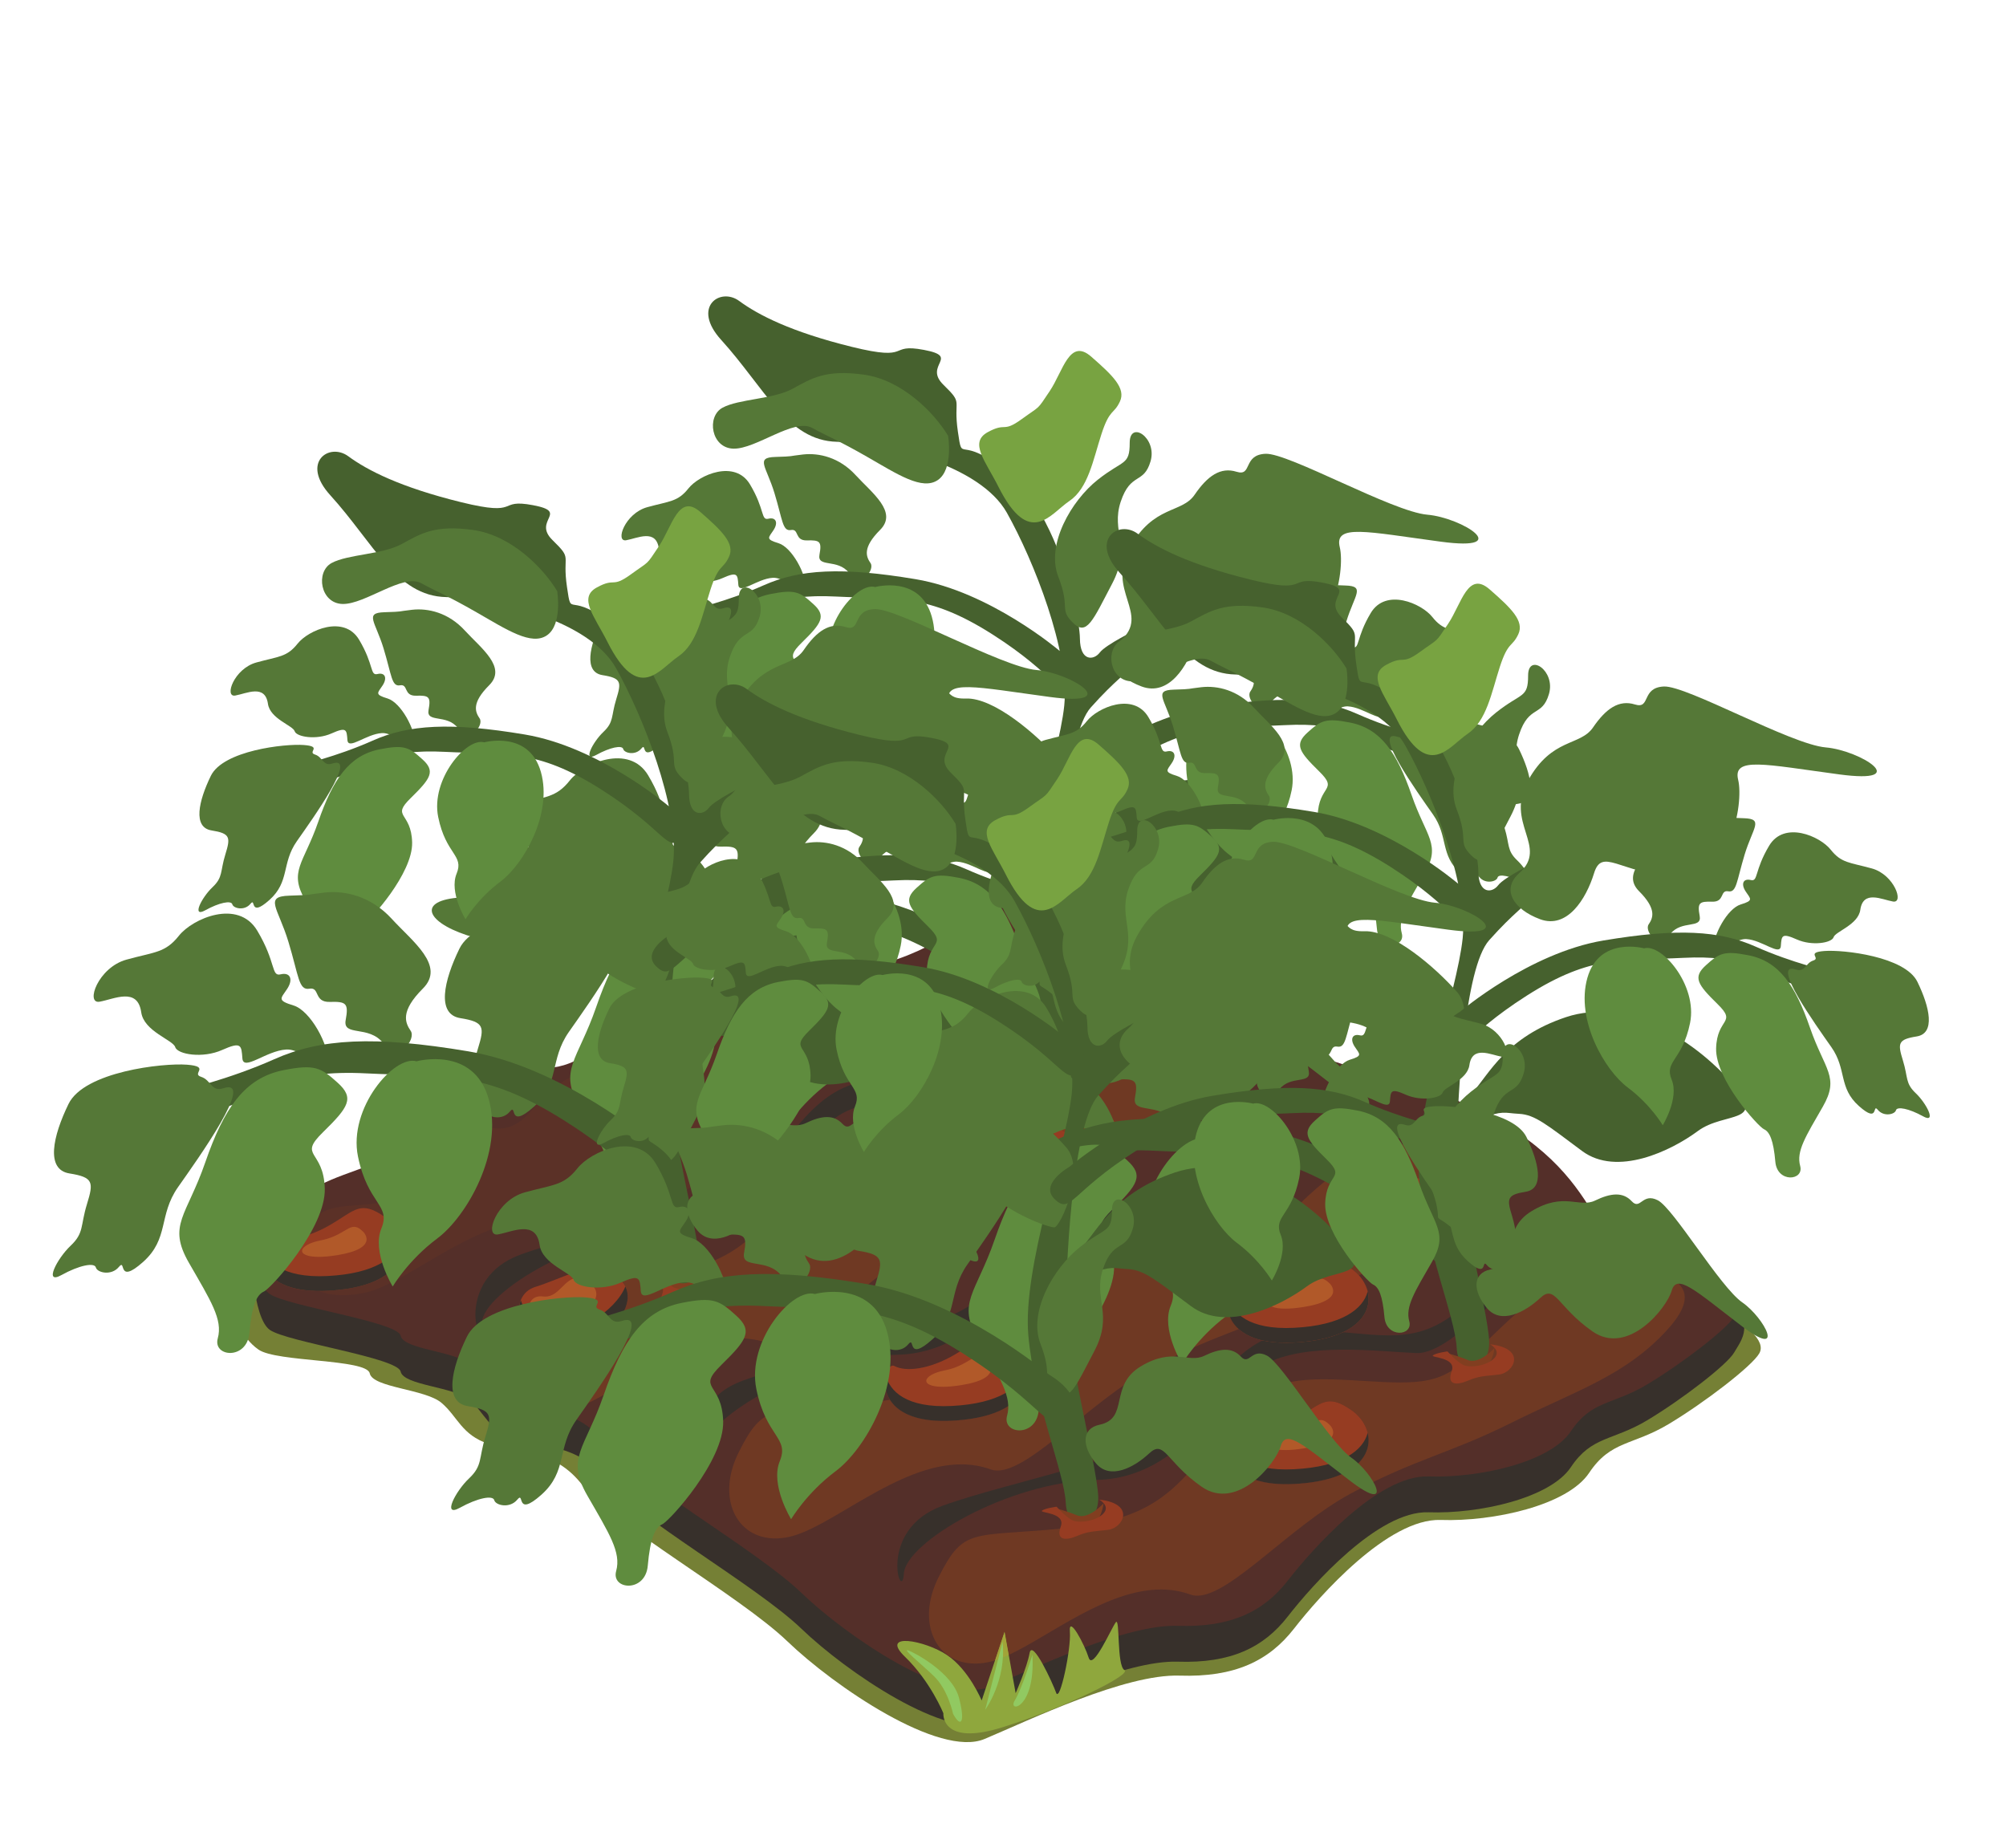 <?xml version="1.0" encoding="UTF-8" standalone="no"?>
<svg xmlns="http://www.w3.org/2000/svg" width="100%" height="100%" viewBox="-10 0 380 350" version="1.1" style="clip-rule:evenodd;fill-rule:evenodd;stroke-linejoin:round;stroke-miterlimit:2" id="svg311">
    <g id="stage_2" style="display:inline" transform="translate(0,56.15)">
        <path d="m 215.984,132.115 -0.359,-1.079 c 0.245,0.141 0.464,0.275 0.664,0.403 -0.197,0.42 -0.305,0.676 -0.305,0.676 z m -6.439,-1.384 c 0,0 -0.564,-1.283 -1.182,-2.904 0.564,0.203 1.096,0.401 1.601,0.596 z m -7.68,-0.048 c -0.412,1.148 -1.38,-2.197 -2.016,-5.729 1.324,0.479 2.658,0.942 3.983,1.369 -0.889,1.743 -1.694,3.592 -1.967,4.36 z m -6.153,-6.676 c -0.363,1.159 -1.3,0.061 -2.289,-1.564 0.808,0.338 1.634,0.676 2.479,1.011 -0.071,0.195 -0.138,0.383 -0.19,0.553 z m 26.84,-0.504 c -1.631,1.096 -2.984,2.644 -4.034,4.129 0.521,-4.793 1.767,-11.505 4.735,-14.37 4.86,-4.693 -3.781,-3.133 -7.966,-0.324 -4.184,2.807 -6.568,8.611 -6.568,8.611 l -4.338,-13.027 -2.1,11.645 c 0,0 -2.138,-4.837 -2.642,-7.601 -0.506,-2.762 -4.368,5.67 -5.04,7.553 -0.676,1.883 -2.849,-8.307 -2.59,-11.599 0.259,-3.294 -2.773,2.393 -3.564,4.922 -0.787,2.53 -4.324,-5.678 -5.141,-6.715 -0.816,-1.037 -0.143,8.212 -1.632,9.058 -0.836,0.473 2.863,2.678 8.341,5.169 -0.118,2.329 -0.314,4.962 -1.076,5.394 -1.49,0.846 11.412,7.18 23.121,10.847 11.71,3.671 13.353,6.325 13.353,6.325 0,0 0.25,-15.003 5.108,-19.694 4.857,-4.69 -3.781,-3.132 -7.967,-0.323 z" style="fill:#8fa73d;fill-rule:nonzero" id="path2"/>
        <path d="m 314.005,190.275 c -6.857,-4.457 -15.427,-5.485 -19.545,-12 -4.115,-6.515 -10.629,-14.401 -26.4,-20.917 -15.775,-6.515 -20.232,-5.486 -27.09,-8.917 -6.858,-3.426 -28.802,-19.543 -43.203,-23.658 -9.612,-2.746 -13.03,-11.314 -22.631,-4.458 -9.601,6.859 -20.23,12.346 -30.518,10.972 -10.286,-1.369 -17.83,2.058 -21.943,7.202 -4.114,5.144 -6.174,5.829 -12.687,5.144 -6.516,-0.687 -7.887,1.714 -14.402,5.485 -6.515,3.773 -9.944,0.687 -17.145,3.43 -7.201,2.742 -11.999,5.484 -13.371,11.316 -1.373,5.828 -1.028,2.742 -10.287,6.171 -9.257,3.428 -13.715,4.457 -14.743,9.258 -1.03,4.799 -3.828,11.433 -4.857,12.462 -1.027,1.03 0.357,5.333 3.786,7.732 3.429,2.401 20.497,1.75 21.07,4.494 0.573,2.741 10.517,2.967 13.602,5.599 3.087,2.632 3.774,6.059 8.914,7.772 5.145,1.717 12.344,0.687 17.831,7.889 5.486,7.199 29.832,20.914 38.745,29.487 8.917,8.572 28.804,22.116 37.378,18.516 8.571,-3.601 26.588,-12.344 36.952,-12.002 10.366,0.343 16.88,-2.742 21.681,-8.915 4.801,-6.172 17.829,-20.915 27.774,-20.571 9.943,0.342 24.001,-2.745 28.116,-8.917 4.114,-6.171 8.229,-5.142 15.089,-9.258 6.855,-4.115 15.769,-10.972 17.142,-13.373 1.371,-2.399 -2.402,-5.485 -9.258,-9.943 z" style="fill:#758035;fill-rule:nonzero" id="path4"/>
        <path d="m 316.373,189.955 c -6.583,-4.277 -21.556,-4.722 -25.502,-10.975 -3.951,-6.251 -10.205,-13.819 -25.34,-20.072 -15.137,-6.253 -19.414,-5.266 -25.997,-8.557 -6.58,-3.291 -27.64,-18.757 -41.462,-22.706 -9.223,-2.633 -12.503,-10.858 -21.717,-4.277 -9.214,6.582 -19.416,11.847 -29.289,10.53 -9.871,-1.316 -17.109,1.975 -21.06,6.911 -3.946,4.936 -5.92,5.595 -12.174,4.936 -6.254,-0.658 -7.569,1.646 -13.822,5.265 -6.251,3.619 -9.542,0.658 -16.453,3.29 -6.91,2.633 -11.518,5.265 -12.834,10.861 -1.314,5.592 -0.987,2.631 -9.872,5.922 -8.884,3.291 -13.16,4.278 -14.149,8.883 -0.589,2.755 -3.148,1.553 -5.323,0.35 -1.463,-0.809 -2.752,-1.618 -3.149,-1.221 -0.987,0.987 -0.413,14.364 2.88,16.668 3.288,2.304 24.238,5.263 24.786,7.897 0.552,2.632 10.094,2.849 13.053,5.373 2.964,2.525 3.623,5.817 8.558,7.461 4.936,1.644 11.847,0.658 17.112,7.569 5.263,6.911 28.627,20.072 37.184,28.299 8.554,8.226 27.64,21.224 35.868,17.769 8.226,-3.455 25.517,-11.846 35.463,-11.517 9.948,0.33 16.201,-2.632 20.807,-8.557 4.607,-5.922 17.111,-20.072 26.655,-19.743 9.542,0.331 23.033,-2.632 26.983,-8.555 3.948,-5.923 7.897,-4.936 14.476,-8.884 6.582,-3.949 15.141,-10.53 16.455,-12.835 1.317,-2.302 4.444,-5.807 -2.137,-10.085 z" style="fill:#37302b;fill-rule:nonzero" id="path6"/>
        <path d="m 309.625,183.703 c -6.58,-4.278 -14.808,-5.265 -18.754,-11.518 -3.951,-6.252 -10.205,-13.821 -25.34,-20.074 -15.137,-6.251 -19.414,-5.263 -25.997,-8.554 -6.58,-3.291 -27.64,-18.757 -41.462,-22.707 -9.223,-2.634 -12.503,-10.859 -21.717,-4.277 -9.214,6.582 -19.416,11.846 -29.289,10.531 -9.871,-1.317 -17.109,1.974 -21.06,6.91 -3.946,4.937 -5.92,5.594 -12.174,4.937 -6.254,-0.659 -7.569,1.644 -13.822,5.264 -6.251,3.621 -9.542,0.658 -16.453,3.291 -6.91,2.632 -11.518,5.265 -12.834,10.858 -1.314,5.594 -0.987,2.634 -9.872,5.925 -8.884,3.289 -13.16,4.275 -14.149,8.883 -0.986,4.607 -6.911,3.619 -7.897,4.607 -0.988,0.988 -0.988,8.885 2.305,11.189 3.288,2.304 24.238,5.265 24.786,7.896 0.552,2.633 10.094,2.851 13.053,5.376 2.964,2.524 3.623,5.815 8.558,7.458 4.936,1.647 11.847,0.659 17.112,7.569 5.263,6.912 28.627,20.073 37.184,28.3 8.554,8.228 27.64,21.224 35.868,17.769 8.226,-3.455 25.517,-11.846 35.463,-11.516 9.948,0.329 16.201,-2.634 20.807,-8.557 4.607,-5.923 17.111,-20.072 26.655,-19.743 9.542,0.328 23.033,-2.633 26.983,-8.555 3.948,-5.923 7.897,-4.937 14.476,-8.886 6.582,-3.949 15.141,-10.529 16.455,-12.833 1.317,-2.305 -2.304,-5.266 -8.885,-9.543 z" style="fill:#542f29;fill-rule:nonzero" id="path8"/>
        <path d="m 203.005,260.202 c -1.49,-0.848 -0.816,-10.096 -1.631,-9.057 -0.817,1.035 -4.353,9.242 -5.143,6.713 -0.79,-2.527 -3.821,-8.216 -3.562,-4.922 0.258,3.293 -1.917,13.481 -2.59,11.598 -0.673,-1.883 -4.537,-10.315 -5.04,-7.551 -0.506,2.762 -2.643,7.599 -2.643,7.599 l -2.1,-11.643 -4.338,13.027 c 0,0 -2.384,-5.805 -6.567,-8.612 -4.186,-2.809 -12.826,-4.367 -7.966,0.324 4.857,4.69 7.279,10.709 7.279,10.709 0,0 -0.531,6.329 11.18,2.659 11.71,-3.667 24.612,-10.001 23.121,-10.844 z" style="fill:#8fa73d;fill-rule:nonzero" id="path10"/>
        <path d="m 174.72,258.971 c -7.472,0 -11.233,-7.787 -6.922,-16.365 4.799,-9.543 6.252,-7.569 23.364,-9.214 17.112,-1.646 21.39,-6.911 29.616,-17.441 6.707,-8.587 10.571,-10.828 19.976,-10.828 2.129,0 4.542,0.115 7.336,0.297 2.85,0.186 5.185,0.302 7.169,0.302 8.554,0 10.547,-2.16 18.828,-10.172 8.238,-7.972 14.972,-11.437 22.63,-11.437 1.826,0 3.705,0.197 5.669,0.577 10.202,1.974 6.608,7.525 3.619,10.86 -7.997,8.922 -17.768,11.845 -29.617,17.769 -11.844,5.924 -18.426,6.91 -30.601,13.491 -11.355,6.139 -22.685,19.302 -28.988,19.301 -0.456,0 -0.886,-0.069 -1.287,-0.214 -1.841,-0.667 -3.711,-0.958 -5.595,-0.958 -10.322,0 -20.991,8.752 -28.829,12.389 l -0.792,-4.389 -1.805,5.423 c -0.381,0.121 -0.753,0.223 -1.114,0.303 -0.929,0.208 -1.816,0.306 -2.657,0.306 z m 50.399,-36.182 c 1.71,1.29 4.408,2.206 8.515,2.206 0.466,0 0.947,-0.011 1.45,-0.036 0.022,-0.001 0.045,-0.002 0.067,-0.003 0.021,-10e-4 0.04,-0.002 0.061,-0.003 0.005,0 0.01,-0.001 0.015,-0.001 0.018,-0.001 0.034,-0.002 0.052,-0.003 h 0.011 c 0.02,-0.001 0.041,-0.002 0.062,-0.003 0.002,-0.001 0.005,-0.001 0.007,-0.001 0.02,-0.001 0.039,-0.002 0.058,-0.003 0.002,0 0.005,0 0.007,-0.001 0.044,-0.002 0.088,-0.005 0.132,-0.007 h 10e-4 c 15.884,-0.958 15.838,-10.211 10.454,-13.963 -1.718,-1.197 -2.93,-1.686 -4.014,-1.686 -1.857,0 -3.338,1.433 -6.351,3.186 -3.202,1.864 -6.256,2.699 -8.565,2.699 -1.131,0 -2.084,-0.201 -2.788,-0.579 -0.095,-0.052 -0.193,-0.076 -0.292,-0.076 -1.016,0 -2.08,2.62 -1.154,5.24 0.374,1.058 1.073,2.116 2.23,3.002 0.001,0 0.002,0.001 0.002,0.002 0.007,0.005 0.014,0.01 0.021,0.015 0.003,0.003 0.007,0.006 0.01,0.008 0.003,0.002 0.006,0.005 0.009,0.007 z" style="fill:#6f3923;fill-rule:nonzero" id="path12"/>
        <path d="m 178.491,258.362 1.805,-5.423 0.792,4.389 c -0.905,0.42 -1.773,0.771 -2.597,1.034 z" style="fill:#a1a438;fill-rule:nonzero" id="path14"/>
        <path d="m 266.189,192.141 c -8.884,7.45 -16.453,3.737 -28.629,3.737 -12.178,0 -16.453,9.542 -23.034,16.673 -6.582,7.13 -33.566,11.955 -46.067,16.562 -12.505,4.608 -7.573,18.759 -7.242,12.835 0.33,-5.924 19.743,-17.442 36.527,-17.769 16.782,-0.331 24.021,-17.77 31.92,-21.939 7.896,-4.171 21.059,-2.413 28.629,-2.084 7.568,0.329 22.046,-18.428 22.046,-18.428 3.336,-4.046 -5.263,2.962 -14.15,10.413 z" style="fill:#37302b;fill-rule:nonzero" id="path16"/>
        <path d="m 136.878,235.267 c -7.471,0 -11.234,-7.787 -6.921,-16.364 4.799,-9.544 6.252,-7.569 23.362,-9.215 1.906,-0.183 3.653,-0.411 5.264,-0.686 1.351,2.151 4.343,4.009 10.188,4.009 0.487,0 0.993,-0.013 1.519,-0.039 0.017,-0.001 0.034,-0.002 0.051,-0.003 5.063,-0.261 8.546,-1.351 10.778,-2.842 4.932,-3.292 3.766,-8.538 0.031,-11.141 -0.975,-0.68 -1.788,-1.131 -2.506,-1.394 1.366,-1.606 2.76,-3.383 4.291,-5.343 6.707,-8.585 10.571,-10.828 19.972,-10.828 2.13,0 4.545,0.115 7.341,0.298 2.846,0.185 5.18,0.301 7.163,0.301 8.559,0 10.55,-2.158 18.833,-10.174 8.236,-7.971 14.971,-11.436 22.63,-11.436 1.827,0 3.706,0.197 5.67,0.577 10.202,1.974 6.606,7.526 3.619,10.859 -5.907,6.589 -12.781,9.908 -20.742,13.578 -0.413,-0.458 -0.887,-0.875 -1.412,-1.241 -1.717,-1.197 -2.929,-1.685 -4.013,-1.685 -1.857,0 -3.339,1.432 -6.352,3.185 -3.2,1.864 -6.254,2.698 -8.563,2.698 -1.133,0 -2.087,-0.201 -2.791,-0.579 -0.095,-0.052 -0.193,-0.076 -0.291,-0.076 -1.016,0 -2.079,2.62 -1.153,5.24 0.238,0.674 0.608,1.348 1.144,1.977 l 0.001,10e-4 c 0.005,0.006 0.011,0.012 0.016,0.018 0.003,0.005 0.007,0.009 0.01,0.013 0.001,0 0.002,0.001 0.002,0.002 0.19,0.22 0.4,0.434 0.632,0.64 -5.08,1.972 -10.06,3.897 -16.707,7.49 -11.355,6.138 -22.685,19.3 -28.986,19.299 -0.456,0 -0.886,-0.069 -1.287,-0.214 -1.84,-0.666 -3.71,-0.956 -5.592,-0.956 -12.067,0 -24.605,11.955 -32.544,13.725 -0.929,0.208 -1.816,0.306 -2.657,0.306 z m 113.477,-57.944 c 0.013,0.002 0.025,0.004 0.037,0.007 0.471,0.081 0.977,0.119 1.506,0.119 0.691,0 1.421,-0.065 2.17,-0.186 0,-0.001 10e-4,-0.001 10e-4,-0.001 0.007,-0.001 0.014,-0.002 0.02,-0.003 0.002,0 0.004,-10e-4 0.005,-10e-4 0.005,-0.001 0.008,-0.001 0.012,-0.002 7.066,-1.16 15.648,-7.254 6.651,-9.897 -0.77,-0.226 -1.581,-0.322 -2.428,-0.322 -3.254,0 -7.05,1.413 -11.227,2.272 -4.674,0.963 -3.903,5.596 1.165,7.46 0.001,0 0.002,0.001 0.003,0.001 0.007,0.003 0.015,0.005 0.022,0.008 l 0.032,0.012 c 0.007,0.002 0.014,0.005 0.021,0.007 0.004,0.002 0.008,0.003 0.012,0.004 0.007,0.003 0.014,0.005 0.021,0.008 0.003,0.001 0.006,0.002 0.009,0.003 0.021,0.007 0.042,0.015 0.064,0.022 l 0.001,0.001 c 0.544,0.189 1.137,0.347 1.777,0.465 10e-4,10e-4 0.003,10e-4 0.004,10e-4 0.026,0.005 0.051,0.009 0.076,0.014 0.002,0 0.005,0.001 0.007,0.001 0.01,0.002 0.02,0.004 0.03,0.006 0.003,0 0.007,0.001 0.009,0.001 z" style="fill:#6f3923;fill-rule:nonzero" id="path18"/>
        <path d="m 228.345,168.437 c -8.884,7.451 -16.451,3.738 -28.627,3.738 -12.176,0 -16.453,9.544 -23.035,16.672 -6.582,7.131 -33.562,11.957 -46.069,16.564 -12.504,4.607 -7.568,18.756 -7.239,12.834 0.33,-5.924 19.746,-17.441 36.525,-17.77 16.783,-0.329 24.023,-17.77 31.92,-21.939 7.898,-4.171 21.06,-2.411 28.629,-2.083 7.569,0.329 22.048,-18.427 22.048,-18.427 3.336,-4.046 -5.265,2.961 -14.152,10.411 z" style="fill:#37302b;fill-rule:nonzero" id="path20"/>
        <path d="m 94.794,211.387 c -1.541,0 -2.924,-0.331 -4.112,-0.932 1.509,0.274 3.108,0.51 4.728,0.915 -0.208,0.012 -0.413,0.017 -0.616,0.017 z" style="fill:#5b3f25;fill-rule:nonzero" id="path22"/>
        <path d="m 95.41,211.37 c -1.62,-0.405 -3.219,-0.641 -4.728,-0.915 -4.569,-2.314 -6.234,-8.624 -2.811,-15.433 0.221,-0.44 0.435,-0.856 0.644,-1.248 0.649,2.547 2.742,5.086 6.088,5.998 0.001,0 0.002,0 0.003,0.001 0.007,0.002 0.014,0.003 0.022,0.005 0.005,0.002 0.01,0.003 0.016,0.005 0.005,0.001 0.011,0.003 0.017,0.004 0.011,0.003 0.022,0.006 0.034,0.009 0.471,0.124 0.977,0.182 1.506,0.182 6.509,0.001 16.583,-8.839 11.198,-13.836 1.184,-0.093 2.459,-0.202 3.836,-0.334 17.111,-1.645 21.39,-6.912 29.615,-17.442 6.708,-8.584 10.57,-10.826 19.971,-10.826 2.13,0 4.546,0.115 7.342,0.297 2.846,0.186 5.181,0.302 7.163,0.302 8.56,-0.001 10.552,-2.158 18.834,-10.174 8.236,-7.971 14.971,-11.437 22.629,-11.437 1.827,0 3.707,0.197 5.671,0.577 10.2,1.975 6.606,7.527 3.619,10.86 -8,8.922 -17.77,11.846 -29.617,17.769 -11.845,5.924 -18.427,6.91 -30.603,13.492 -11.354,6.138 -22.685,19.301 -28.988,19.3 -0.455,0 -0.885,-0.069 -1.286,-0.214 -1.841,-0.666 -3.711,-0.957 -5.594,-0.957 -12.066,0 -24.602,11.954 -32.541,13.727 -0.705,0.157 -1.385,0.252 -2.04,0.288 z" style="fill:#6f3923;fill-rule:nonzero" id="path24"/>
        <path d="m 186.261,144.556 c -8.884,7.45 -16.453,3.736 -28.629,3.736 -12.174,0 -16.453,9.545 -23.034,16.674 -6.582,7.132 -33.564,11.956 -46.067,16.564 -12.505,4.606 -7.57,18.757 -7.241,12.833 0.329,-5.923 19.744,-17.441 36.526,-17.769 16.782,-0.331 24.023,-17.77 31.92,-21.939 7.898,-4.171 21.059,-2.412 28.628,-2.084 7.569,0.33 22.048,-18.428 22.048,-18.428 3.336,-4.045 -5.264,2.962 -14.151,10.413 z" style="fill:#37302b;fill-rule:nonzero" id="path26"/>
        <path d="m 54.95,189.192 c -1.715,0 -3.267,-0.268 -4.565,-0.795 0.048,0 0.096,0.001 0.145,0.001 0.486,0 0.991,-0.013 1.516,-0.04 0.02,-0.001 0.041,-0.002 0.061,-0.003 0.005,0 0.011,0 0.016,-10e-4 0.018,-0.001 0.037,-0.002 0.055,-0.003 h 0.006 c 0.021,-0.001 0.043,-0.002 0.064,-0.003 0.002,-0.001 0.003,-0.001 0.005,-0.001 0.02,-0.001 0.04,-0.002 0.061,-0.003 h 0.005 c 0.044,-0.003 0.088,-0.006 0.132,-0.008 h 10e-4 c 15.883,-0.958 15.838,-10.212 10.454,-13.964 -1.718,-1.197 -2.93,-1.685 -4.013,-1.685 -1.858,0 -3.34,1.433 -6.353,3.187 -1.811,1.053 -3.575,1.778 -5.184,2.209 0.156,-0.366 0.329,-0.741 0.522,-1.125 4.797,-9.543 16.042,1.013 25.186,-13.544 3.241,-5.162 5.549,-6.119 7.691,-6.119 0.631,0 1.248,0.083 1.869,0.166 0.622,0.083 1.249,0.166 1.9,0.166 1.963,0 4.15,-0.753 7.097,-4.525 8.226,-10.53 27.84,-8.887 38.372,-17.658 11.654,-9.708 31.718,-0.279 41.92,-10.15 6.461,-6.254 7.706,-8.084 10.344,-8.084 1.527,0 3.52,0.613 7.258,1.336 2.72,0.527 4.714,1.85 5.903,3.639 -0.05,-0.015 -0.1,-0.03 -0.151,-0.045 -0.771,-0.227 -1.582,-0.323 -2.43,-0.323 -3.254,0 -7.05,1.413 -11.226,2.273 -4.436,0.912 -3.967,5.131 0.421,7.151 0.007,0.003 0.013,0.005 0.019,0.008 0.003,0.001 0.005,0.002 0.007,0.003 0.805,0.368 1.74,0.662 2.801,0.848 0.002,0 0.003,0 0.004,0.001 0.013,0.002 0.026,0.004 0.039,0.006 0.472,0.082 0.978,0.12 1.507,0.12 1.791,0 3.85,-0.44 5.783,-1.147 1.556,-0.569 3.032,-1.311 4.218,-2.135 -0.999,4.089 -4.59,8.522 -11.172,11.65 -2.827,1.344 -5.207,1.769 -7.393,1.769 -1.88,0 -3.616,-0.315 -5.368,-0.629 -1.751,-0.315 -3.519,-0.629 -5.463,-0.629 -2.502,0 -5.296,0.521 -8.724,2.235 -11.845,5.923 -17.69,4.987 -26.36,16.01 -7.596,9.659 -24.221,16.924 -32.019,16.924 -0.985,0 -1.83,-0.116 -2.497,-0.358 -1.84,-0.666 -3.71,-0.957 -5.593,-0.957 -12.066,0 -24.603,11.957 -32.546,13.727 -1.515,0.338 -2.971,0.505 -4.325,0.505 z" style="fill:#5b3127;fill-rule:nonzero" id="path28"/>
        <path d="m 105.059,184.66 c -3.731,-1.667 -8.392,1.316 -13.655,2.962 -5.265,1.644 -3.619,10.366 3.291,12.174 6.909,1.81 21.059,-10.366 10.364,-15.136 z" style="fill:#963c22;fill-rule:nonzero" id="path30"/>
        <path d="m 94.695,195.719 c -3.199,-0.838 -5.252,-3.156 -6.032,-5.569 -1.278,3.242 0.943,8.314 6.032,9.646 5.764,1.508 16.552,-6.709 13.769,-12.247 -1.897,4.715 -9.327,9.333 -13.769,8.17 z" style="fill:#37302b;fill-rule:nonzero" id="path32"/>
        <path d="m 94.17,194.381 c -0.154,0 -0.305,-0.005 -0.452,-0.015 -4.391,-0.313 -4.376,-4.967 -1.285,-4.967 0.143,0 0.294,0.01 0.451,0.031 0.142,0.019 0.279,0.028 0.413,0.028 1.314,0 2.237,-0.884 3.13,-1.767 0.892,-0.884 1.756,-1.767 2.953,-1.767 0.507,0 1.075,0.159 1.731,0.545 5.415,3.186 -2.276,7.912 -6.941,7.912 z" style="fill:#b15929;fill-rule:nonzero" id="path34"/>
        <path d="m 260.757,167.359 c -3.731,-1.095 -8.39,0.867 -13.655,1.95 -5.265,1.085 -3.621,6.826 3.29,8.021 6.91,1.191 21.061,-6.828 10.365,-9.971 z" style="fill:#963c22;fill-rule:nonzero" id="path36"/>
        <path d="m 250.392,174.643 c -3.198,-0.552 -5.253,-2.079 -6.031,-3.668 -1.279,2.136 0.944,5.476 6.031,6.355 5.764,0.994 16.554,-4.421 13.772,-8.066 -1.901,3.104 -9.328,6.146 -13.772,5.379 z" style="fill:#37302b;fill-rule:nonzero" id="path38"/>
        <path d="m 249.87,173.762 c -0.155,0 -0.306,-0.004 -0.453,-0.011 -4.394,-0.205 -4.377,-3.27 -1.287,-3.27 0.144,0 0.295,0.007 0.452,0.021 0.142,0.012 0.279,0.018 0.412,0.018 1.315,0 2.238,-0.582 3.131,-1.164 0.893,-0.582 1.756,-1.164 2.953,-1.164 0.508,0 1.076,0.105 1.731,0.359 5.415,2.099 -2.273,5.211 -6.939,5.211 z" style="fill:#b15929;fill-rule:nonzero" id="path40"/>
        <path d="m 195.267,122.14 c -3.731,-1.097 -8.393,0.866 -13.656,1.95 -5.266,1.083 -3.62,6.826 3.291,8.017 6.909,1.192 21.059,-6.826 10.365,-9.967 z" style="fill:#963c22;fill-rule:nonzero" id="path42"/>
        <path d="m 184.902,129.424 c -3.2,-0.552 -5.255,-2.081 -6.033,-3.668 -1.277,2.134 0.945,5.475 6.033,6.351 5.765,0.995 16.552,-4.418 13.77,-8.065 -1.901,3.106 -9.328,6.147 -13.77,5.382 z" style="fill:#37302b;fill-rule:nonzero" id="path44"/>
        <path d="m 184.377,128.541 c -0.154,0 -0.306,-0.004 -0.454,-0.011 -4.391,-0.204 -4.375,-3.27 -1.283,-3.27 0.144,0 0.295,0.007 0.452,0.021 0.142,0.012 0.28,0.018 0.413,0.018 1.314,0 2.236,-0.582 3.129,-1.163 0.892,-0.582 1.755,-1.164 2.951,-1.164 0.508,0 1.077,0.105 1.733,0.36 5.415,2.096 -2.273,5.209 -6.941,5.209 z" style="fill:#b15929;fill-rule:nonzero" id="path46"/>
        <path d="m 246.011,210.971 c -4.663,-3.249 -5.593,-1.276 -10.365,1.5 -4.772,2.777 -9.213,3.27 -11.353,2.12 -1.083,-0.583 -2.462,2.29 -1.446,5.164 0.991,2.803 4.26,5.607 12.304,5.201 16.29,-0.824 16.29,-10.201 10.86,-13.985 z" style="fill:#963c22;fill-rule:nonzero" id="path48"/>
        <path d="m 235.151,222.158 c -8.665,0.439 -11.79,-2.852 -12.493,-5.85 -0.778,3.135 0.881,9.234 12.493,8.648 11.624,-0.588 14.949,-5.532 13.929,-9.689 -0.842,3.322 -4.856,6.433 -13.929,6.891 z" style="fill:#37302b;fill-rule:nonzero" id="path50"/>
        <path d="m 233.472,218.528 c -4.59,0 -3.872,-2.295 0.363,-3.115 3.716,-0.719 4.987,-2.573 6.358,-2.573 0.511,0 1.036,0.258 1.706,0.927 0,0 3.289,3.126 -4.937,4.442 -1.395,0.223 -2.553,0.319 -3.49,0.319 z" style="fill:#b15929;fill-rule:nonzero" id="path52"/>
        <path d="m 181.15,198.986 c -4.662,-3.249 -5.594,-1.274 -10.365,1.503 -4.772,2.776 -9.213,3.269 -11.354,2.117 -1.082,-0.583 -2.459,2.291 -1.444,5.164 0.991,2.804 4.259,5.608 12.303,5.202 16.292,-0.824 16.292,-10.201 10.86,-13.986 z" style="fill:#963c22;fill-rule:nonzero" id="path54"/>
        <path d="m 170.29,210.174 c -8.665,0.438 -11.789,-2.85 -12.494,-5.851 -0.777,3.136 0.886,9.235 12.494,8.649 11.625,-0.587 14.951,-5.53 13.93,-9.691 -0.842,3.322 -4.857,6.436 -13.93,6.893 z" style="fill:#37302b;fill-rule:nonzero" id="path56"/>
        <path d="m 168.61,206.544 c -4.588,0 -3.87,-2.295 0.364,-3.115 3.717,-0.72 4.988,-2.574 6.358,-2.574 0.51,0 1.035,0.258 1.705,0.928 0,0 3.291,3.127 -4.937,4.441 -1.395,0.224 -2.553,0.32 -3.49,0.32 z" style="fill:#b15929;fill-rule:nonzero" id="path58"/>
        <path d="m 246.009,184.183 c -4.661,-3.249 -5.594,-1.275 -10.365,1.5 -4.77,2.778 -9.215,3.27 -11.354,2.119 -1.082,-0.583 -2.46,2.29 -1.444,5.164 0.991,2.804 4.261,5.608 12.305,5.201 16.287,-0.823 16.287,-10.201 10.858,-13.984 z" style="fill:#963c22;fill-rule:nonzero" id="path60"/>
        <path d="m 235.151,195.371 c -8.667,0.438 -11.79,-2.852 -12.494,-5.852 -0.778,3.137 0.882,9.235 12.494,8.648 11.623,-0.587 14.949,-5.529 13.929,-9.689 -0.842,3.322 -4.86,6.434 -13.929,6.893 z" style="fill:#37302b;fill-rule:nonzero" id="path62"/>
        <path d="m 233.475,191.74 c -4.596,0 -3.879,-2.296 0.359,-3.116 3.716,-0.718 4.987,-2.573 6.357,-2.573 0.51,0 1.035,0.258 1.705,0.928 0,0 3.292,3.127 -4.936,4.443 -1.392,0.223 -2.549,0.318 -3.485,0.318 z" style="fill:#b15929;fill-rule:nonzero" id="path64"/>
        <path d="m 62.906,174.372 c -4.662,-3.249 -5.595,-1.274 -10.366,1.502 -4.773,2.775 -9.213,3.271 -11.353,2.116 -1.083,-0.582 -2.46,2.292 -1.445,5.166 0.991,2.804 4.26,5.608 12.304,5.202 16.289,-0.824 16.289,-10.202 10.86,-13.986 z" style="fill:#963c22;fill-rule:nonzero" id="path66"/>
        <path d="m 52.046,185.56 c -8.667,0.439 -11.789,-2.851 -12.493,-5.849 -0.779,3.134 0.885,9.233 12.493,8.647 11.624,-0.588 14.95,-5.531 13.929,-9.691 -0.841,3.323 -4.856,6.436 -13.929,6.893 z" style="fill:#37302b;fill-rule:nonzero" id="path68"/>
        <path d="m 50.371,181.93 c -4.593,0 -3.877,-2.295 0.359,-3.116 3.716,-0.72 4.987,-2.572 6.358,-2.572 0.51,0 1.035,0.257 1.705,0.927 0,0 3.289,3.125 -4.936,4.443 -1.393,0.223 -2.55,0.318 -3.486,0.318 z" style="fill:#b15929;fill-rule:nonzero" id="path70"/>
        <path d="m 162.041,256.482 c -1.206,-0.384 2.193,2.303 4.882,4.882 2.686,2.575 3.618,7.129 3.618,7.129 1.537,2.851 2.359,1.535 1.097,-3.126 -1.263,-4.662 -8.393,-8.502 -9.597,-8.885 z" style="fill:#91c961;fill-rule:nonzero" id="path72"/>
        <path d="m 176.629,267.724 c 0,0 4.057,-5.537 3.291,-12.888 z" style="fill:#91c961;fill-rule:nonzero" id="path74"/>
        <path d="m 182.224,265.969 c -1.427,2.358 3.947,1.755 3.345,-8.663 0,0 -1.919,6.304 -3.345,8.663 z" style="fill:#91c961;fill-rule:nonzero" id="path76"/>
        <path d="m 193.408,106.818 c 3.292,-3.72 6.432,-10.597 17.785,-14.383 11.353,-3.783 24.047,4.162 31.228,12.297 7.18,8.137 -1.144,5.489 -6.252,9.275 -5.109,3.784 -15.327,8.704 -21.95,3.784 -6.621,-4.922 -8.894,-6.881 -11.92,-7.034 -3.026,-0.156 -2.779,-0.724 -7.728,0.977 -4.947,1.706 -5.515,0 -1.163,-4.916 z" style="fill:#46612e;fill-rule:nonzero" id="path78"/>
        <path d="m 126.618,8.238 c 8.205,9.025 12.486,19.11 21.948,19.297 9.458,0.192 27.055,4.354 32.164,13.437 5.108,9.083 11.912,26.298 10.876,36.516 -1.037,10.217 -9.362,32.925 -8.226,45.79 1.134,12.866 6.806,25.924 7.092,31.787 0.285,5.863 6.34,4.577 6.154,-1.213 -0.192,-5.789 -6.44,-29.251 -6.154,-37.956 0.285,-8.702 1.432,-32.732 6.156,-38.029 4.726,-5.296 6.808,-6.434 8.701,-8.703 1.891,-2.269 0,-6.056 0,-6.056 0,0 -5.869,2.84 -7.002,4.354 -1.135,1.51 -3.724,1.702 -3.756,-2.652 -0.019,-2.868 -1.832,-12.224 -5.774,-20.494 -2.042,-4.279 -4.65,-8.269 -7.878,-10.913 -9.46,-7.758 -8.516,-1.326 -9.46,-7.758 -0.944,-6.434 1.156,-5.108 -2.732,-8.895 -3.891,-3.783 3.3,-5.297 -3.701,-6.621 -7.002,-1.324 -2.081,2.271 -13.624,-0.567 -11.539,-2.838 -17.787,-6.056 -21.38,-8.706 -3.594,-2.648 -9.081,1.136 -3.404,7.382 z" style="fill:#46612e;fill-rule:nonzero" id="path80"/>
        <path d="m 197.948,34.728 c 4.843,-3.841 6.054,-2.651 6.054,-7.001 0,-4.354 5.254,-0.947 3.951,3.501 -1.302,4.444 -3.763,1.987 -5.654,7.663 -1.891,5.676 2.056,8.512 -1.62,15.514 -3.677,7.002 -4.812,10.03 -7.461,7.381 -2.649,-2.652 -0.383,-2.652 -2.746,-8.707 -2.363,-6.052 2.466,-14.38 7.476,-18.351 z" style="fill:#557837;fill-rule:nonzero" id="path82"/>
        <path d="m 193.168,106.571 c 4.837,-3.837 6.054,-2.648 6.054,-6.998 0,-4.353 5.252,-0.947 3.951,3.497 -1.302,4.448 -3.767,1.988 -5.657,7.663 -1.89,5.676 2.058,8.516 -1.618,15.518 -3.678,6.998 -4.812,10.026 -7.46,7.378 -2.65,-2.649 -0.388,-2.649 -2.748,-8.704 -2.361,-6.055 2.466,-14.379 7.478,-18.354 z" style="fill:#557837;fill-rule:nonzero" id="path84"/>
        <path d="m 190.569,87.705 c -4.161,-4.729 -12.298,-11.731 -17.597,-11.539 -5.298,0.187 -1.136,-3.787 -10.027,-0.947 -8.893,2.836 -4.354,8.516 -12.298,9.271 -7.949,0.755 -5.488,5.109 3.405,7.569 8.893,2.457 16.838,-0.759 21.379,3.782 4.542,4.542 11.732,7.003 12.867,7.003 1.137,0 6.046,-10.848 2.271,-15.139 z" style="fill:#557837;fill-rule:nonzero" id="path86"/>
        <path d="m 202.299,65.189 c 5.701,-5.065 -2.839,-9.462 1.703,-17.594 4.541,-8.137 9.839,-6.435 12.299,-10.03 2.461,-3.595 4.92,-5.297 7.949,-4.35 3.028,0.943 1.133,-3.219 5.485,-3.407 4.353,-0.188 24.031,10.972 30.652,11.539 6.624,0.571 16.623,7.002 2.542,5.109 -14.083,-1.889 -20.213,-3.407 -19.135,1.041 1.078,4.447 -1.38,19.398 -11.975,18.451 -10.598,-0.946 -13.813,-5.679 -15.326,-0.759 -1.515,4.921 -5.109,10.598 -10.218,8.704 -5.108,-1.893 -7.385,-5.676 -3.976,-8.704 z" style="fill:#557837;fill-rule:nonzero" id="path88"/>
        <path d="m 196.852,140.236 c 5.725,-1.201 1.713,-7.378 7.835,-11.063 6.118,-3.684 8.994,-0.536 12.001,-1.991 3.004,-1.455 5.289,-1.651 6.943,0.133 1.655,1.78 1.982,-1.709 4.949,-0.18 2.969,1.53 11.813,16.449 16.003,19.347 4.189,2.904 8.398,10.988 -0.254,4.37 -8.649,-6.623 -12.153,-9.963 -13.128,-6.596 -0.974,3.373 -8.303,12.386 -14.993,7.719 -6.692,-4.663 -7.031,-9.037 -9.91,-6.337 -2.88,2.695 -7.433,5.105 -10.113,1.901 -2.679,-3.204 -2.752,-6.588 0.667,-7.303 z" style="fill:#557837;fill-rule:nonzero" id="path90"/>
        <path d="m 230.927,76.709 c 2.147,-2.742 6.043,-0.915 5.578,-3.434 -0.465,-2.519 -0.063,-2.774 2.363,-2.703 2.424,0.07 1.435,-2.249 3.043,-1.968 1.607,0.286 1.571,-1.896 3.118,-6.986 1.549,-5.089 3.677,-6.74 -0.145,-6.857 -3.824,-0.118 -2.23,-0.126 -5.257,-0.466 -3.028,-0.34 -6.887,0.54 -9.988,3.924 -3.098,3.383 -8.022,6.967 -4.623,10.362 3.4,3.396 2.645,5.081 1.814,6.297 -0.831,1.221 1.748,4.828 4.097,1.831 z" style="fill:#557837;fill-rule:nonzero" id="path92"/>
        <path d="m 266.93,72.113 c 0.54,-3.79 4.049,-1.952 6.193,-1.572 2.143,0.379 0.246,-5.09 -3.997,-6.263 -4.246,-1.174 -5.77,-0.994 -7.805,-3.56 -2.031,-2.562 -8.805,-5.519 -11.653,-0.755 -2.847,4.765 -2.047,6.857 -3.481,6.505 -1.432,-0.352 -1.918,0.732 -0.966,2.172 0.947,1.431 1.553,1.701 -0.955,2.46 -2.508,0.763 -5.296,5.875 -5.203,8.66 0.094,2.789 3.308,-2.28 6.293,-2.104 2.986,0.176 6.37,3.274 6.52,1.319 0.151,-1.956 0.135,-2.539 3.022,-1.252 2.888,1.29 6.634,0.66 6.973,-0.423 0.339,-1.084 4.653,-2.335 5.059,-5.187 z" style="fill:#557837;fill-rule:nonzero" id="path94"/>
        <path d="m 191.141,91.394 c 0,0 13.069,-11.113 27.127,-13.472 14.06,-2.355 21.99,-1.889 28.859,1.174 6.867,3.062 13.757,4.623 13.757,4.623 0,0 -1.795,4.397 -7.498,2.179 -5.706,-2.218 -8.675,-5.277 -19.987,-4.69 -11.316,0.586 -17.223,-0.751 -29.632,7.151 -12.411,7.897 -12.315,12.059 -15.366,9.18 -3.049,-2.879 2.74,-6.145 2.74,-6.145 z" style="fill:#46612e;fill-rule:nonzero" id="path96"/>
        <path d="m 254.701,83.414 c 1.816,0.595 1.804,-1.217 3.32,-1.698 1.515,-0.477 -1.483,-1.529 2.107,-1.803 3.591,-0.277 15.283,1.041 17.618,5.84 2.341,4.8 3.445,9.772 -0.132,10.343 -3.58,0.571 -3.614,1.302 -2.61,4.557 1.005,3.251 0.399,4.28 2.433,6.2 2.032,1.917 4.039,5.848 1.375,4.37 -2.666,-1.479 -4.931,-1.91 -5.13,-1.135 -0.204,0.779 -2.307,1.283 -3.431,-0.086 -1.123,-1.369 0.348,2.778 -3.579,-0.72 -3.929,-3.497 -2.267,-6.943 -5.218,-11.152 -2.953,-4.205 -11.638,-16.316 -6.753,-14.716 z" style="fill:#557837;fill-rule:nonzero" id="path98"/>
        <path d="m 225.966,79.408 c 0,0 -8.49,-2.346 -10.74,5.61 -2.25,7.956 3.311,17.517 7.647,20.748 4.336,3.234 6.634,7.15 6.634,7.15 0,0 3.143,-5.097 1.688,-8.637 -1.455,-3.54 2.028,-3.571 3.485,-10.726 1.458,-7.151 -5.39,-15.118 -8.714,-14.145 z" style="fill:#5f8c3e;fill-rule:nonzero" id="path100"/>
        <path d="m 245.752,80.723 c 5.813,1.146 8.872,5.691 11.649,13.722 2.774,8.027 5.666,9.318 2.43,14.954 -3.239,5.633 -5.064,8.434 -4.291,11.231 0.772,2.801 -4.347,3.267 -4.702,-0.794 -0.357,-4.061 -1.076,-5.684 -2.162,-6.169 -1.084,-0.481 -9.216,-9.455 -9.059,-15.31 0.154,-5.856 4.058,-4.691 0.254,-8.41 -3.8,-3.72 -4.702,-5.062 -2.189,-7.335 2.516,-2.272 3.423,-2.808 8.07,-1.889 z" style="fill:#5f8c3e;fill-rule:nonzero" id="path102"/>
        <path d="m 150.813,52.351 c -2.149,-2.738 -6.042,-0.915 -5.578,-3.434 0.468,-2.52 0.063,-2.77 -2.362,-2.7 -2.424,0.071 -1.436,-2.253 -3.041,-1.967 -1.608,0.285 -1.574,-1.901 -3.122,-6.99 -1.545,-5.085 -3.673,-6.737 0.148,-6.853 3.822,-0.118 2.226,-0.126 5.254,-0.466 3.027,-0.34 6.889,0.536 9.986,3.923 3.102,3.384 8.023,6.967 4.623,10.363 -3.395,3.395 -2.644,5.081 -1.81,6.297 0.831,1.217 -1.748,4.828 -4.098,1.827 z" style="fill:#557837;fill-rule:nonzero" id="path104"/>
        <path d="m 114.807,47.759 c -0.537,-3.795 -4.049,-1.952 -6.189,-1.572 -2.144,0.378 -0.249,-5.094 3.996,-6.264 4.245,-1.173 5.769,-0.993 7.803,-3.559 2.034,-2.566 8.807,-5.519 11.657,-0.755 2.845,4.765 2.046,6.853 3.477,6.501 1.436,-0.348 1.917,0.736 0.97,2.171 -0.95,1.436 -1.553,1.706 0.955,2.465 2.506,0.758 5.293,5.871 5.198,8.66 -0.091,2.785 -3.305,-2.28 -6.29,-2.104 -2.984,0.176 -6.371,3.274 -6.52,1.318 -0.149,-1.956 -0.133,-2.538 -3.022,-1.252 -2.885,1.287 -6.633,0.661 -6.972,-0.422 -0.339,-1.084 -4.655,-2.336 -5.063,-5.187 z" style="fill:#557837;fill-rule:nonzero" id="path106"/>
        <path d="m 190.597,67.04 c 0,0 -13.064,-11.117 -27.124,-13.473 -14.06,-2.358 -21.992,-1.893 -28.86,1.174 -6.869,3.063 -13.758,4.62 -13.758,4.62 0,0 1.795,4.401 7.499,2.179 5.703,-2.214 8.672,-5.273 19.986,-4.69 11.315,0.586 17.222,-0.747 29.633,7.15 12.411,7.902 12.316,12.064 15.365,9.181 3.052,-2.875 -2.741,-6.141 -2.741,-6.141 z" style="fill:#46612e;fill-rule:nonzero" id="path108"/>
        <path d="m 127.04,59.06 c -1.818,0.594 -1.807,-1.217 -3.322,-1.698 -1.513,-0.477 1.484,-1.529 -2.104,-1.803 -3.59,-0.278 -15.287,1.041 -17.622,5.836 -2.34,4.8 -3.443,9.775 0.134,10.342 3.578,0.572 3.617,1.307 2.612,4.557 -1.006,3.251 -0.403,4.284 -2.433,6.201 -2.034,1.921 -4.039,5.848 -1.375,4.373 2.664,-1.478 4.927,-1.909 5.13,-1.134 0.201,0.778 2.306,1.283 3.429,-0.087 1.125,-1.369 -0.351,2.778 3.579,-0.719 3.93,-3.497 2.267,-6.948 5.221,-11.153 2.953,-4.209 11.632,-16.315 6.751,-14.715 z" style="fill:#557837;fill-rule:nonzero" id="path110"/>
        <path d="m 155.775,55.05 c 0,0 8.489,-2.343 10.738,5.614 2.249,7.952 -3.309,17.512 -7.645,20.747 -4.336,3.235 -6.635,7.151 -6.635,7.151 0,0 -3.143,-5.101 -1.688,-8.637 1.456,-3.54 -2.029,-3.575 -3.486,-10.726 -1.457,-7.151 5.392,-15.119 8.716,-14.149 z" style="fill:#5f8c3e;fill-rule:nonzero" id="path112"/>
        <path d="m 135.99,56.368 c -5.816,1.147 -8.874,5.692 -11.65,13.723 -2.775,8.027 -5.669,9.317 -2.43,14.954 3.237,5.633 5.063,8.434 4.289,11.231 -0.772,2.801 4.347,3.262 4.703,-0.795 0.354,-4.06 1.076,-5.683 2.161,-6.168 1.084,-0.481 9.217,-9.459 9.06,-15.311 -0.156,-5.855 -4.056,-4.694 -0.254,-8.41 3.8,-3.719 4.701,-5.066 2.187,-7.334 -2.512,-2.273 -3.419,-2.809 -8.066,-1.89 z" style="fill:#5f8c3e;fill-rule:nonzero" id="path114"/>
        <path d="m 136.635,112.032 c -2.734,-3.489 -7.69,-1.165 -7.1,-4.373 0.592,-3.204 0.078,-3.529 -3.008,-3.439 -3.085,0.091 -1.827,-2.863 -3.872,-2.503 -2.046,0.364 -2.003,-2.418 -3.971,-8.895 -1.972,-6.478 -4.678,-8.579 0.186,-8.727 4.867,-0.149 2.836,-0.161 6.691,-0.595 3.853,-0.43 8.766,0.689 12.711,4.995 3.949,4.311 10.211,8.872 5.888,13.191 -4.325,4.322 -3.367,6.47 -2.307,8.019 1.057,1.549 -2.226,6.145 -5.218,2.327 z" style="fill:#557837;fill-rule:nonzero" id="path116"/>
        <path d="m 90.803,106.184 c -0.685,-4.827 -5.155,-2.484 -7.882,-2.003 -2.728,0.482 -0.317,-6.481 5.087,-7.972 5.407,-1.49 7.346,-1.263 9.937,-4.529 2.587,-3.263 11.208,-7.026 14.837,-0.963 3.622,6.063 2.604,8.727 4.428,8.277 1.824,-0.442 2.44,0.935 1.231,2.766 -1.208,1.827 -1.978,2.167 1.216,3.133 3.191,0.97 6.739,7.48 6.62,11.027 -0.117,3.548 -4.209,-2.906 -8.007,-2.683 -3.803,0.227 -8.112,4.174 -8.301,1.681 -0.192,-2.487 -0.172,-3.234 -3.849,-1.591 -3.673,1.639 -8.446,0.84 -8.873,-0.539 -0.433,-1.378 -5.925,-2.974 -6.444,-6.604 z" style="fill:#557837;fill-rule:nonzero" id="path118"/>
        <path d="m 187.281,130.726 c 0,0 -16.634,-14.148 -34.53,-17.149 -17.9,-3 -27.995,-2.406 -36.739,1.494 -8.743,3.901 -17.512,5.884 -17.512,5.884 0,0 2.285,5.598 9.544,2.773 7.264,-2.82 11.043,-6.716 25.446,-5.969 14.403,0.747 21.922,-0.951 37.721,9.102 15.797,10.057 15.674,15.354 19.559,11.689 3.883,-3.665 -3.489,-7.824 -3.489,-7.824 z" style="fill:#46612e;fill-rule:nonzero" id="path120"/>
        <path d="m 106.374,120.571 c -2.314,0.756 -2.299,-1.552 -4.228,-2.163 -1.929,-0.606 1.89,-1.944 -2.682,-2.296 -4.571,-0.352 -19.457,1.326 -22.431,7.433 -2.977,6.109 -4.382,12.438 0.171,13.166 4.555,0.727 4.604,1.659 3.324,5.801 -1.279,4.138 -0.511,5.45 -3.097,7.894 -2.59,2.441 -5.139,7.444 -1.75,5.563 3.392,-1.882 6.273,-2.429 6.53,-1.444 0.258,0.99 2.936,1.631 4.366,-0.109 1.431,-1.741 -0.446,3.536 4.555,-0.916 5.003,-4.451 2.887,-8.84 6.645,-14.196 3.759,-5.358 14.813,-20.77 8.597,-18.733 z" style="fill:#557837;fill-rule:nonzero" id="path122"/>
        <path d="m 142.953,115.467 c 0,0 10.804,-2.981 13.669,7.142 2.864,10.128 -4.215,22.297 -9.734,26.417 -5.519,4.114 -8.446,9.101 -8.446,9.101 0,0 -4.002,-6.492 -2.148,-10.999 1.851,-4.503 -2.582,-4.545 -4.435,-13.651 -1.856,-9.103 6.86,-19.247 11.094,-18.01 z" style="fill:#5f8c3e;fill-rule:nonzero" id="path124"/>
        <path d="m 117.765,117.145 c -7.401,1.459 -11.296,7.244 -14.829,17.466 -3.533,10.222 -7.214,11.864 -3.094,19.038 4.122,7.17 6.446,10.734 5.46,14.297 -0.981,3.564 5.535,4.154 5.99,-1.013 0.449,-5.167 1.369,-7.232 2.749,-7.85 1.381,-0.614 11.731,-12.042 11.534,-19.492 -0.199,-7.452 -5.165,-5.97 -0.324,-10.708 4.835,-4.732 5.984,-6.442 2.785,-9.332 -3.201,-2.896 -4.357,-3.576 -10.271,-2.406 z" style="fill:#5f8c3e;fill-rule:nonzero" id="path126"/>
        <path d="m 197.623,155.133 c 0,0 -2.856,3.147 -5.042,2.252 -2.191,-0.896 -3.85,-1.268 -3.85,-1.268 0,0 3.759,4.024 6.177,3.272 2.417,-0.751 2.715,-4.256 2.715,-4.256 z" style="fill:#813e20;fill-rule:nonzero" id="path128"/>
        <path d="m 196.809,154.413 c 0,0 2.142,1.159 0.814,2.609 -1.33,1.452 -4.679,1.955 -5.967,1.271 -1.289,-0.681 -2.925,-2.534 -2.925,-2.534 0,0 -2.169,0.28 -2.754,0.745 -0.585,0.466 4.519,0.319 3.552,2.979 -0.966,2.66 0.889,2.746 3.052,1.827 2.158,-0.92 3.079,-0.837 5.914,-1.169 2.836,-0.333 5.308,-4.946 -1.686,-5.728 z" style="fill:#963c22;fill-rule:nonzero" id="path130"/>
        <path d="m 169.601,26.407 c -2.588,-4.328 -8.679,-10.579 -15.938,-11.585 -7.261,-1.005 -9.85,0.665 -13.519,2.668 -3.674,2.003 -10.183,1.919 -13.268,3.587 -3.089,1.671 -2.171,7.679 2.084,7.761 4.256,0.084 11.434,-5.807 14.855,-3.947 3.42,1.862 4.841,2.278 10.515,5.533 5.673,3.255 10.39,6.401 13.352,4.34 2.957,-2.061 1.919,-8.357 1.919,-8.357 z" style="fill:#557837;fill-rule:nonzero" id="path132"/>
        <path d="m 179.115,36.016 c -2.436,-4.837 -5.592,-8.344 -2.004,-10.306 3.59,-1.961 2.757,0.206 6.425,-2.462 3.674,-2.672 2.8,-1.557 5.324,-5.328 2.521,-3.769 3.725,-10.11 7.84,-6.523 4.111,3.589 6.614,6.009 5.447,8.512 -1.168,2.504 -1.919,1.293 -3.505,6.194 -1.587,4.906 -2.503,10.246 -6.093,12.667 -3.588,2.419 -7.51,9.012 -13.434,-2.754 z" style="fill:#78a341;fill-rule:nonzero" id="path134"/>
        <path d="m 119.357,136.234 c 3.29,-3.72 6.433,-10.597 17.786,-14.381 11.353,-3.785 24.046,4.162 31.228,12.298 7.181,8.137 -1.145,5.488 -6.253,9.273 -5.109,3.783 -15.324,8.703 -21.947,3.783 -6.622,-4.919 -8.897,-6.88 -11.922,-7.034 -3.029,-0.157 -2.778,-0.724 -7.727,0.978 -4.949,1.705 -5.519,0 -1.165,-4.917 z" style="fill:#46612e;fill-rule:nonzero" id="path136"/>
        <path d="m 52.564,37.655 c 8.208,9.026 12.49,19.109 21.948,19.298 9.463,0.19 27.059,4.352 32.167,13.435 5.109,9.083 11.911,26.299 10.876,36.516 -1.036,10.217 -9.362,32.925 -8.228,45.79 1.136,12.866 6.807,25.924 7.094,31.787 0.288,5.865 6.343,4.577 6.151,-1.212 -0.187,-5.788 -6.438,-29.25 -6.151,-37.954 0.288,-8.703 1.43,-32.735 6.157,-38.032 4.725,-5.296 6.809,-6.432 8.698,-8.703 1.893,-2.269 0,-6.056 0,-6.056 0,0 -5.864,2.84 -6.998,4.354 -1.137,1.512 -3.728,1.702 -3.756,-2.65 -0.019,-2.868 -1.833,-12.226 -5.777,-20.495 -2.037,-4.28 -4.649,-8.268 -7.876,-10.914 -9.46,-7.757 -8.514,-1.324 -9.46,-7.757 -0.948,-6.435 1.153,-5.108 -2.736,-8.894 -3.887,-3.784 3.303,-5.298 -3.698,-6.622 -7,-1.324 -2.082,2.271 -13.622,-0.567 -11.544,-2.838 -17.787,-6.056 -21.382,-8.706 -3.594,-2.648 -9.083,1.137 -3.407,7.382 z" style="fill:#46612e;fill-rule:nonzero" id="path138"/>
        <path d="m 123.899,64.145 c 4.839,-3.84 6.055,-2.65 6.055,-7.002 0,-4.352 5.252,-0.947 3.951,3.501 -1.303,4.446 -3.767,1.987 -5.656,7.663 -1.892,5.676 2.057,8.514 -1.621,15.514 -3.676,7.002 -4.81,10.03 -7.46,7.381 -2.649,-2.65 -0.386,-2.652 -2.747,-8.705 -2.36,-6.054 2.467,-14.381 7.478,-18.352 z" style="fill:#557837;fill-rule:nonzero" id="path140"/>
        <path d="m 119.114,135.989 c 4.843,-3.839 6.056,-2.649 6.056,-7 0,-4.354 5.253,-0.946 3.951,3.499 -1.303,4.446 -3.764,1.988 -5.654,7.663 -1.892,5.676 2.055,8.515 -1.62,15.517 -3.678,6.999 -4.814,10.027 -7.462,7.379 -2.648,-2.65 -0.384,-2.65 -2.746,-8.706 -2.362,-6.053 2.466,-14.379 7.475,-18.352 z" style="fill:#557837;fill-rule:nonzero" id="path142"/>
        <path d="m 116.519,117.121 c -4.164,-4.729 -12.3,-11.729 -17.598,-11.539 -5.295,0.188 -1.133,-3.787 -10.028,-0.947 -8.892,2.836 -4.35,8.516 -12.3,9.271 -7.944,0.756 -5.483,5.109 3.408,7.569 8.892,2.459 16.839,-0.759 21.381,3.783 4.542,4.541 11.732,7.002 12.866,7.002 1.135,0 6.044,-10.847 2.271,-15.139 z" style="fill:#557837;fill-rule:nonzero" id="path144"/>
        <path d="m 128.249,94.605 c 5.703,-5.065 -2.837,-9.46 1.705,-17.594 4.54,-8.137 9.839,-6.435 12.298,-10.03 2.458,-3.595 4.917,-5.296 7.945,-4.35 3.028,0.945 1.136,-3.219 5.489,-3.407 4.352,-0.187 24.029,10.974 30.65,11.542 6.624,0.568 16.626,7 2.544,5.108 -14.084,-1.891 -20.215,-3.409 -19.136,1.039 1.08,4.448 -1.381,19.398 -11.978,18.451 -10.597,-0.947 -13.812,-5.677 -15.326,-0.759 -1.514,4.922 -5.108,10.597 -10.218,8.704 -5.108,-1.891 -7.381,-5.676 -3.973,-8.704 z" style="fill:#557837;fill-rule:nonzero" id="path146"/>
        <path d="m 122.803,169.651 c 5.723,-1.2 1.713,-7.377 7.831,-11.062 6.12,-3.684 8.997,-0.534 12.001,-1.989 3.008,-1.457 5.293,-1.652 6.948,0.131 1.654,1.78 1.979,-1.71 4.946,-0.18 2.967,1.532 11.811,16.451 16.005,19.349 4.19,2.901 8.396,10.987 -0.254,4.369 -8.654,-6.622 -12.154,-9.963 -13.131,-6.595 -0.976,3.37 -8.302,12.383 -14.992,7.717 -6.692,-4.663 -7.031,-9.035 -9.911,-6.337 -2.879,2.697 -7.432,5.104 -10.112,1.901 -2.679,-3.204 -2.752,-6.587 0.669,-7.304 z" style="fill:#557837;fill-rule:nonzero" id="path148"/>
        <path d="m 156.876,106.125 c 2.15,-2.741 6.042,-0.915 5.579,-3.434 -0.468,-2.519 -0.063,-2.774 2.362,-2.703 2.424,0.071 1.435,-2.249 3.041,-1.966 1.608,0.284 1.573,-1.899 3.12,-6.988 1.547,-5.089 3.675,-6.74 -0.146,-6.857 -3.823,-0.117 -2.227,-0.125 -5.254,-0.466 -3.028,-0.338 -6.889,0.54 -9.987,3.924 -3.101,3.384 -8.022,6.968 -4.624,10.362 3.396,3.395 2.645,5.081 1.812,6.298 -0.831,1.22 1.748,4.827 4.097,1.83 z" style="fill:#557837;fill-rule:nonzero" id="path150"/>
        <path d="m 192.882,101.529 c 0.536,-3.79 4.048,-1.95 6.19,-1.572 2.143,0.379 0.248,-5.089 -3.996,-6.263 -4.246,-1.172 -5.77,-0.991 -7.803,-3.559 -2.034,-2.563 -8.808,-5.518 -11.658,-0.756 -2.845,4.765 -2.045,6.858 -3.477,6.506 -1.436,-0.351 -1.917,0.733 -0.97,2.171 0.95,1.433 1.553,1.701 -0.955,2.46 -2.505,0.763 -5.292,5.876 -5.198,8.661 0.091,2.789 3.305,-2.281 6.29,-2.105 2.985,0.176 6.372,3.276 6.521,1.321 0.147,-1.956 0.132,-2.541 3.021,-1.252 2.885,1.289 6.634,0.661 6.973,-0.425 0.339,-1.081 4.654,-2.335 5.062,-5.187 z" style="fill:#557837;fill-rule:nonzero" id="path152"/>
        <path d="m 117.092,120.81 c 0,0 13.065,-11.113 27.124,-13.472 14.061,-2.355 21.992,-1.889 28.86,1.174 6.87,3.064 13.758,4.624 13.758,4.624 0,0 -1.795,4.396 -7.499,2.178 -5.703,-2.218 -8.672,-5.277 -19.987,-4.69 -11.314,0.587 -17.221,-0.75 -29.633,7.151 -12.41,7.898 -12.314,12.06 -15.365,9.18 -3.051,-2.879 2.742,-6.145 2.742,-6.145 z" style="fill:#46612e;fill-rule:nonzero" id="path154"/>
        <path d="m 180.65,112.83 c 1.816,0.597 1.807,-1.216 3.32,-1.695 1.515,-0.48 -1.482,-1.53 2.105,-1.806 3.591,-0.278 15.287,1.041 17.623,5.84 2.339,4.8 3.442,9.772 -0.135,10.343 -3.578,0.571 -3.617,1.302 -2.611,4.557 1.006,3.251 0.402,4.28 2.432,6.201 2.034,1.916 4.038,5.847 1.375,4.369 -2.664,-1.479 -4.926,-1.91 -5.131,-1.135 -0.2,0.779 -2.304,1.283 -3.427,-0.086 -1.125,-1.367 0.349,2.78 -3.579,-0.72 -3.93,-3.497 -2.268,-6.943 -5.221,-11.152 -2.953,-4.205 -11.633,-16.316 -6.751,-14.716 z" style="fill:#557837;fill-rule:nonzero" id="path156"/>
        <path d="m 151.915,108.825 c 0,0 -8.49,-2.346 -10.739,5.609 -2.248,7.957 3.31,17.516 7.646,20.75 4.336,3.234 6.634,7.15 6.634,7.15 0,0 3.143,-5.099 1.688,-8.639 -1.455,-3.538 2.028,-3.571 3.485,-10.726 1.458,-7.15 -5.39,-15.118 -8.714,-14.144 z" style="fill:#5f8c3e;fill-rule:nonzero" id="path158"/>
        <path d="m 171.699,110.139 c 5.815,1.146 8.875,5.692 11.65,13.722 2.776,8.029 5.668,9.318 2.431,14.954 -3.237,5.635 -5.064,8.435 -4.289,11.233 0.77,2.801 -4.349,3.264 -4.704,-0.796 -0.354,-4.06 -1.077,-5.684 -2.161,-6.167 -1.084,-0.483 -9.217,-9.456 -9.06,-15.313 0.156,-5.853 4.057,-4.689 0.254,-8.409 -3.8,-3.718 -4.701,-5.062 -2.187,-7.335 2.511,-2.27 3.419,-2.806 8.066,-1.889 z" style="fill:#5f8c3e;fill-rule:nonzero" id="path160"/>
        <path d="m 76.762,81.769 c -2.147,-2.74 -6.043,-0.915 -5.578,-3.434 0.465,-2.52 0.064,-2.772 -2.362,-2.701 -2.424,0.07 -1.436,-2.252 -3.044,-1.968 -1.608,0.286 -1.57,-1.899 -3.117,-6.988 -1.549,-5.088 -3.677,-6.738 0.145,-6.856 3.823,-0.117 2.23,-0.125 5.257,-0.465 3.027,-0.34 6.887,0.538 9.986,3.923 3.1,3.384 8.023,6.967 4.624,10.363 -3.399,3.395 -2.645,5.081 -1.814,6.297 0.833,1.219 -1.747,4.828 -4.097,1.829 z" style="fill:#557837;fill-rule:nonzero" id="path162"/>
        <path d="m 40.758,77.175 c -0.539,-3.793 -4.05,-1.952 -6.191,-1.573 -2.144,0.38 -0.249,-5.091 3.996,-6.262 4.245,-1.174 5.772,-0.994 7.805,-3.56 2.032,-2.564 8.805,-5.519 11.653,-0.755 2.848,4.765 2.048,6.855 3.481,6.503 1.432,-0.35 1.917,0.734 0.967,2.171 -0.949,1.434 -1.552,1.704 0.954,2.463 2.508,0.761 5.296,5.873 5.203,8.66 -0.094,2.787 -3.308,-2.281 -6.292,-2.104 -2.986,0.176 -6.371,3.274 -6.521,1.318 -0.15,-1.955 -0.135,-2.539 -3.021,-1.251 -2.887,1.288 -6.634,0.66 -6.973,-0.423 -0.339,-1.084 -4.652,-2.336 -5.061,-5.187 z" style="fill:#557837;fill-rule:nonzero" id="path164"/>
        <path d="m 116.548,96.456 c 0,0 -13.069,-11.115 -27.128,-13.472 -14.058,-2.357 -21.989,-1.892 -28.858,1.173 -6.867,3.063 -13.758,4.622 -13.758,4.622 0,0 1.796,4.399 7.499,2.179 5.705,-2.216 8.674,-5.275 19.987,-4.69 11.316,0.586 17.223,-0.749 29.631,7.15 12.413,7.9 12.317,12.062 15.368,9.181 3.048,-2.877 -2.741,-6.143 -2.741,-6.143 z" style="fill:#46612e;fill-rule:nonzero" id="path166"/>
        <path d="m 52.989,88.476 c -1.818,0.595 -1.805,-1.217 -3.321,-1.698 -1.514,-0.477 1.485,-1.529 -2.107,-1.803 -3.591,-0.278 -15.283,1.04 -17.62,5.838 -2.337,4.8 -3.442,9.774 0.135,10.342 3.577,0.572 3.615,1.305 2.609,4.558 -1.005,3.25 -0.399,4.282 -2.434,6.2 -2.034,1.918 -4.036,5.848 -1.372,4.371 2.664,-1.478 4.926,-1.909 5.128,-1.134 0.204,0.778 2.309,1.283 3.431,-0.087 1.122,-1.369 -0.351,2.778 3.579,-0.719 3.929,-3.497 2.267,-6.946 5.218,-11.152 2.954,-4.207 11.638,-16.316 6.754,-14.716 z" style="fill:#557837;fill-rule:nonzero" id="path168"/>
        <path d="m 81.723,84.468 c 0,0 8.49,-2.345 10.74,5.612 2.249,7.954 -3.31,17.514 -7.646,20.747 -4.336,3.235 -6.635,7.151 -6.635,7.151 0,0 -3.142,-5.099 -1.687,-8.637 1.455,-3.54 -2.03,-3.573 -3.487,-10.726 -1.456,-7.151 5.392,-15.118 8.715,-14.147 z" style="fill:#5f8c3e;fill-rule:nonzero" id="path170"/>
        <path d="m 61.937,85.785 c -5.813,1.146 -8.871,5.691 -11.648,13.722 -2.775,8.026 -5.666,9.318 -2.43,14.955 3.238,5.633 5.063,8.433 4.291,11.229 -0.773,2.801 4.346,3.265 4.701,-0.794 0.357,-4.06 1.076,-5.683 2.161,-6.169 1.084,-0.48 9.217,-9.456 9.06,-15.31 -0.154,-5.856 -4.059,-4.691 -0.254,-8.409 3.8,-3.721 4.703,-5.065 2.189,-7.335 -2.515,-2.273 -3.423,-2.808 -8.07,-1.889 z" style="fill:#5f8c3e;fill-rule:nonzero" id="path172"/>
        <path d="m 62.585,141.45 c -2.735,-3.492 -7.694,-1.167 -7.103,-4.373 0.595,-3.206 0.083,-3.53 -3.006,-3.441 -3.084,0.09 -1.828,-2.863 -3.872,-2.501 -2.048,0.362 -2.001,-2.42 -3.971,-8.897 -1.969,-6.478 -4.677,-8.578 0.186,-8.728 4.867,-0.148 2.837,-0.16 6.689,-0.592 3.855,-0.43 8.769,0.687 12.714,4.993 3.946,4.311 10.212,8.872 5.887,13.192 -4.326,4.321 -3.368,6.469 -2.309,8.018 1.059,1.55 -2.225,6.145 -5.215,2.329 z" style="fill:#557837;fill-rule:nonzero" id="path174"/>
        <path d="m 16.752,135.6 c -0.683,-4.827 -5.155,-2.483 -7.881,-2.003 -2.731,0.484 -0.317,-6.479 5.087,-7.97 5.404,-1.492 7.344,-1.263 9.936,-4.531 2.587,-3.263 11.208,-7.026 14.835,-0.96 3.624,6.06 2.605,8.724 4.43,8.276 1.824,-0.443 2.439,0.935 1.234,2.764 -1.21,1.827 -1.979,2.169 1.213,3.135 3.191,0.968 6.739,7.478 6.622,11.025 -0.119,3.548 -4.211,-2.904 -8.012,-2.681 -3.798,0.225 -8.108,4.172 -8.3,1.68 -0.19,-2.488 -0.168,-3.232 -3.845,-1.591 -3.673,1.638 -8.445,0.84 -8.876,-0.541 -0.43,-1.377 -5.924,-2.972 -6.443,-6.603 z" style="fill:#557837;fill-rule:nonzero" id="path176"/>
        <path d="m 113.231,160.142 c 0,0 -16.635,-14.146 -34.532,-17.147 -17.896,-3 -27.993,-2.407 -36.735,1.493 -8.743,3.899 -17.515,5.885 -17.515,5.885 0,0 2.287,5.598 9.546,2.773 7.26,-2.822 11.04,-6.716 25.442,-5.971 14.405,0.747 21.924,-0.95 37.721,9.102 15.8,10.058 15.678,15.354 19.561,11.689 3.883,-3.663 -3.488,-7.824 -3.488,-7.824 z" style="fill:#46612e;fill-rule:nonzero" id="path178"/>
        <path d="m 32.322,149.987 c -2.312,0.758 -2.299,-1.55 -4.227,-2.161 -1.927,-0.608 1.887,-1.945 -2.681,-2.297 -4.572,-0.352 -19.457,1.325 -22.43,7.434 -2.977,6.107 -4.384,12.438 0.172,13.165 4.553,0.727 4.599,1.658 3.32,5.801 -1.278,4.138 -0.51,5.448 -3.098,7.893 -2.586,2.441 -5.139,7.444 -1.748,5.562 3.392,-1.881 6.273,-2.428 6.529,-1.443 0.259,0.99 2.937,1.632 4.367,-0.109 1.431,-1.741 -0.445,3.535 4.556,-0.916 5.003,-4.451 2.886,-8.84 6.643,-14.196 3.762,-5.356 14.813,-20.77 8.597,-18.733 z" style="fill:#557837;fill-rule:nonzero" id="path180"/>
        <path d="m 68.9,144.885 c 0,0 10.808,-2.983 13.672,7.141 2.863,10.127 -4.214,22.297 -9.736,26.415 -5.518,4.117 -8.445,9.102 -8.445,9.102 0,0 -3.999,-6.492 -2.146,-10.997 1.851,-4.504 -2.585,-4.547 -4.439,-13.653 -1.854,-9.103 6.863,-19.246 11.094,-18.008 z" style="fill:#5f8c3e;fill-rule:nonzero" id="path182"/>
        <path d="m 43.711,146.562 c -7.398,1.458 -11.293,7.243 -14.826,17.464 -3.533,10.222 -7.215,11.866 -3.092,19.039 4.122,7.172 6.446,10.734 5.46,14.298 -0.983,3.565 5.532,4.153 5.985,-1.014 0.455,-5.167 1.369,-7.232 2.752,-7.851 1.379,-0.614 11.733,-12.039 11.534,-19.492 -0.199,-7.451 -5.167,-5.969 -0.324,-10.705 4.838,-4.732 5.984,-6.444 2.785,-9.334 -3.2,-2.894 -4.357,-3.575 -10.274,-2.405 z" style="fill:#5f8c3e;fill-rule:nonzero" id="path184"/>
        <path d="m 123.571,184.551 c 0,0 -2.853,3.145 -5.043,2.249 -2.187,-0.895 -3.848,-1.266 -3.848,-1.266 0,0 3.761,4.025 6.179,3.274 2.417,-0.752 2.712,-4.257 2.712,-4.257 z" style="fill:#813e20;fill-rule:nonzero" id="path186"/>
        <path d="m 122.76,183.832 c 0,0 2.14,1.158 0.811,2.608 -1.329,1.452 -4.678,1.953 -5.966,1.271 -1.289,-0.684 -2.925,-2.534 -2.925,-2.534 0,0 -2.169,0.278 -2.754,0.743 -0.585,0.466 4.517,0.321 3.553,2.981 -0.965,2.66 0.889,2.746 3.049,1.827 2.161,-0.92 3.078,-0.837 5.916,-1.169 2.839,-0.333 5.31,-4.944 -1.684,-5.727 z" style="fill:#963c22;fill-rule:nonzero" id="path188"/>
        <path d="M 95.55,55.825 C 92.964,51.497 86.87,45.246 79.611,44.24 c -7.261,-1.005 -9.847,0.663 -13.52,2.666 -3.67,2.003 -10.18,1.921 -13.268,3.589 -3.086,1.668 -2.167,7.677 2.089,7.761 4.256,0.084 11.43,-5.807 14.852,-3.947 3.423,1.86 4.839,2.279 10.515,5.533 5.677,3.255 10.393,6.4 13.35,4.338 2.962,-2.061 1.921,-8.355 1.921,-8.355 z" style="fill:#557837;fill-rule:nonzero" id="path190"/>
        <path d="m 105.064,65.432 c -2.436,-4.835 -5.59,-8.342 -2.004,-10.304 3.588,-1.963 2.754,0.206 6.428,-2.464 3.669,-2.67 2.798,-1.557 5.319,-5.326 2.524,-3.769 3.729,-10.111 7.84,-6.523 4.115,3.588 6.618,6.009 5.449,8.512 -1.17,2.504 -1.921,1.291 -3.505,6.194 -1.585,4.904 -2.504,10.243 -6.09,12.665 -3.591,2.421 -7.512,9.013 -13.437,-2.754 z" style="fill:#78a341;fill-rule:nonzero" id="path192"/>
        <path d="m 268.878,150.898 c 3.29,-3.719 6.431,-10.595 17.785,-14.382 11.353,-3.784 24.047,4.162 31.229,12.298 7.181,8.136 -1.146,5.488 -6.255,9.275 -5.108,3.782 -15.324,8.704 -21.946,3.782 -6.623,-4.921 -8.898,-6.881 -11.922,-7.033 -3.026,-0.156 -2.778,-0.723 -7.726,0.978 -4.952,1.705 -5.519,0 -1.165,-4.918 z" style="fill:#46612e;fill-rule:nonzero" id="path194"/>
        <path d="m 202.086,52.32 c 8.207,9.024 12.488,19.109 21.949,19.297 9.461,0.191 27.057,4.353 32.166,13.436 5.108,9.083 11.911,26.299 10.875,36.515 -1.037,10.219 -9.362,32.926 -8.227,45.792 1.134,12.865 6.806,25.922 7.091,31.786 0.288,5.864 6.344,4.577 6.154,-1.213 -0.19,-5.788 -6.439,-29.252 -6.154,-37.955 0.288,-8.703 1.433,-32.733 6.157,-38.03 4.727,-5.296 6.809,-6.434 8.7,-8.703 1.893,-2.269 0,-6.056 0,-6.056 0,0 -5.865,2.84 -7,4.354 -1.135,1.51 -3.726,1.702 -3.754,-2.652 -0.021,-2.867 -1.833,-12.224 -5.776,-20.494 -2.041,-4.279 -4.651,-8.269 -7.879,-10.913 -9.458,-7.757 -8.513,-1.326 -9.458,-7.757 -0.947,-6.435 1.154,-5.108 -2.734,-8.895 -3.888,-3.783 3.301,-5.296 -3.701,-6.623 -6.999,-1.322 -2.081,2.273 -13.622,-0.567 -11.542,-2.836 -17.787,-6.055 -21.379,-8.704 -3.596,-2.647 -9.083,1.135 -3.408,7.382 z" style="fill:#46612e;fill-rule:nonzero" id="path196"/>
        <path d="m 273.418,78.81 c 4.84,-3.841 6.055,-2.652 6.055,-7.002 0,-4.353 5.251,-0.947 3.951,3.501 -1.303,4.443 -3.765,1.987 -5.655,7.663 -1.893,5.676 2.056,8.512 -1.618,15.514 -3.678,7.002 -4.815,10.03 -7.462,7.381 -2.65,-2.652 -0.386,-2.652 -2.749,-8.707 -2.36,-6.052 2.469,-14.379 7.478,-18.35 z" style="fill:#557837;fill-rule:nonzero" id="path198"/>
        <path d="m 268.636,150.652 c 4.841,-3.837 6.055,-2.648 6.055,-6.997 0,-4.354 5.254,-0.947 3.951,3.497 -1.303,4.447 -3.765,1.986 -5.656,7.662 -1.89,5.677 2.057,8.516 -1.62,15.518 -3.677,6.999 -4.811,10.026 -7.459,7.377 -2.648,-2.647 -0.385,-2.647 -2.746,-8.703 -2.363,-6.054 2.465,-14.379 7.475,-18.354 z" style="fill:#557837;fill-rule:nonzero" id="path200"/>
        <path d="m 266.039,131.787 c -4.163,-4.729 -12.299,-11.731 -17.595,-11.54 -5.299,0.188 -1.137,-3.787 -10.03,-0.947 -8.892,2.837 -4.352,8.516 -12.298,9.271 -7.947,0.755 -5.487,5.109 3.406,7.57 8.892,2.456 16.839,-0.76 21.381,3.782 4.541,4.542 11.73,7.002 12.867,7.002 1.134,0 6.043,-10.847 2.269,-15.138 z" style="fill:#557837;fill-rule:nonzero" id="path202"/>
        <path d="m 277.769,109.27 c 5.702,-5.065 -2.837,-9.462 1.704,-17.594 4.539,-8.137 9.838,-6.435 12.299,-10.03 2.458,-3.595 4.919,-5.296 7.946,-4.35 3.028,0.943 1.135,-3.219 5.489,-3.407 4.349,-0.187 24.029,10.973 30.652,11.54 6.622,0.57 16.623,7.002 2.54,5.108 -14.084,-1.889 -20.214,-3.407 -19.134,1.041 1.077,4.447 -1.381,19.398 -11.977,18.451 -10.597,-0.946 -13.813,-5.679 -15.327,-0.759 -1.513,4.921 -5.109,10.597 -10.216,8.705 -5.11,-1.894 -7.385,-5.677 -3.976,-8.705 z" style="fill:#557837;fill-rule:nonzero" id="path204"/>
        <path d="m 272.323,184.317 c 5.724,-1.201 1.713,-7.377 7.833,-11.063 6.118,-3.685 8.997,-0.535 12.001,-1.99 3.007,-1.455 5.29,-1.652 6.946,0.132 1.654,1.78 1.981,-1.709 4.946,-0.179 2.969,1.53 11.813,16.448 16.004,19.346 4.19,2.903 8.398,10.989 -0.255,4.37 -8.65,-6.622 -12.151,-9.963 -13.129,-6.595 -0.973,3.372 -8.3,12.385 -14.993,7.718 -6.69,-4.663 -7.029,-9.036 -9.908,-6.337 -2.88,2.695 -7.433,5.105 -10.112,1.901 -2.68,-3.204 -2.755,-6.588 0.667,-7.303 z" style="fill:#557837;fill-rule:nonzero" id="path206"/>
        <path d="m 306.395,120.791 c 2.15,-2.743 6.044,-0.916 5.578,-3.435 -0.466,-2.519 -0.062,-2.774 2.363,-2.703 2.425,0.071 1.436,-2.25 3.044,-1.967 1.608,0.285 1.572,-1.898 3.117,-6.987 1.549,-5.089 3.677,-6.74 -0.145,-6.857 -3.821,-0.117 -2.226,-0.125 -5.255,-0.466 -3.028,-0.34 -6.887,0.54 -9.986,3.924 -3.101,3.384 -8.024,6.967 -4.623,10.362 3.396,3.395 2.643,5.081 1.812,6.297 -0.834,1.221 1.749,4.828 4.095,1.832 z" style="fill:#557837;fill-rule:nonzero" id="path208"/>
        <path d="m 342.401,116.194 c 0.538,-3.791 4.049,-1.952 6.191,-1.572 2.145,0.379 0.248,-5.089 -3.994,-6.263 -4.248,-1.173 -5.772,-0.994 -7.806,-3.56 -2.033,-2.562 -8.807,-5.519 -11.655,-0.755 -2.848,4.765 -2.047,6.858 -3.48,6.506 -1.434,-0.352 -1.916,0.731 -0.968,2.171 0.95,1.431 1.553,1.701 -0.955,2.461 -2.507,0.761 -5.294,5.874 -5.2,8.659 0.092,2.79 3.307,-2.28 6.292,-2.104 2.984,0.176 6.37,3.274 6.52,1.319 0.15,-1.956 0.134,-2.539 3.021,-1.252 2.886,1.291 6.634,0.66 6.973,-0.423 0.337,-1.084 4.654,-2.335 5.061,-5.187 z" style="fill:#557837;fill-rule:nonzero" id="path210"/>
        <path d="m 266.612,135.475 c 0,0 13.067,-11.114 27.125,-13.472 14.058,-2.355 21.992,-1.89 28.861,1.174 6.867,3.063 13.758,4.623 13.758,4.623 0,0 -1.796,4.397 -7.499,2.179 -5.705,-2.217 -8.674,-5.277 -19.989,-4.689 -11.315,0.585 -17.222,-0.752 -29.631,7.149 -12.412,7.898 -12.315,12.06 -15.365,9.182 -3.052,-2.879 2.74,-6.146 2.74,-6.146 z" style="fill:#46612e;fill-rule:nonzero" id="path212"/>
        <path d="m 330.17,127.495 c 1.817,0.595 1.806,-1.216 3.322,-1.698 1.513,-0.476 -1.485,-1.529 2.104,-1.803 3.592,-0.278 15.285,1.04 17.621,5.841 2.338,4.799 3.443,9.771 -0.133,10.342 -3.579,0.571 -3.617,1.302 -2.611,4.557 1.005,3.251 0.402,4.28 2.434,6.2 2.031,1.918 4.038,5.848 1.374,4.37 -2.663,-1.479 -4.929,-1.909 -5.13,-1.135 -0.201,0.779 -2.307,1.283 -3.432,-0.086 -1.121,-1.369 0.352,2.778 -3.578,-0.719 -3.928,-3.498 -2.265,-6.944 -5.218,-11.153 -2.954,-4.206 -11.635,-16.316 -6.753,-14.716 z" style="fill:#557837;fill-rule:nonzero" id="path214"/>
        <path d="m 301.435,123.489 c 0,0 -8.487,-2.346 -10.739,5.611 -2.249,7.955 3.31,17.516 7.645,20.747 4.339,3.235 6.635,7.15 6.635,7.15 0,0 3.145,-5.097 1.69,-8.637 -1.456,-3.54 2.025,-3.571 3.485,-10.726 1.455,-7.151 -5.39,-15.118 -8.716,-14.145 z" style="fill:#5f8c3e;fill-rule:nonzero" id="path216"/>
        <path d="m 321.221,124.804 c 5.813,1.146 8.871,5.692 11.649,13.723 2.774,8.026 5.669,9.317 2.429,14.954 -3.237,5.633 -5.061,8.434 -4.289,11.231 0.773,2.801 -4.347,3.265 -4.704,-0.795 -0.353,-4.061 -1.075,-5.684 -2.159,-6.168 -1.083,-0.481 -9.216,-9.455 -9.06,-15.311 0.155,-5.856 4.056,-4.69 0.254,-8.41 -3.801,-3.721 -4.701,-5.062 -2.188,-7.335 2.514,-2.273 3.421,-2.808 8.068,-1.889 z" style="fill:#5f8c3e;fill-rule:nonzero" id="path218"/>
        <path d="m 226.284,96.432 c -2.151,-2.738 -6.044,-0.915 -5.578,-3.434 0.465,-2.52 0.062,-2.77 -2.363,-2.699 -2.425,0.07 -1.436,-2.253 -3.044,-1.968 -1.607,0.286 -1.572,-1.901 -3.117,-6.99 -1.549,-5.086 -3.678,-6.736 0.145,-6.854 3.821,-0.117 2.227,-0.125 5.255,-0.465 3.028,-0.34 6.887,0.536 9.987,3.923 3.099,3.384 8.023,6.967 4.624,10.363 -3.398,3.395 -2.645,5.081 -1.814,6.297 0.833,1.217 -1.749,4.828 -4.095,1.827 z" style="fill:#557837;fill-rule:nonzero" id="path220"/>
        <path d="m 190.279,91.84 c -0.538,-3.794 -4.051,-1.952 -6.192,-1.572 -2.143,0.379 -0.249,-5.094 3.995,-6.263 4.249,-1.174 5.771,-0.994 7.806,-3.56 2.031,-2.566 8.807,-5.519 11.655,-0.755 2.848,4.765 2.045,6.853 3.479,6.501 1.435,-0.348 1.916,0.736 0.969,2.172 -0.95,1.435 -1.554,1.705 0.954,2.464 2.507,0.758 5.294,5.871 5.201,8.66 -0.093,2.785 -3.308,-2.28 -6.293,-2.104 -2.984,0.176 -6.37,3.274 -6.52,1.318 -0.15,-1.955 -0.134,-2.539 -3.02,-1.252 -2.887,1.287 -6.635,0.661 -6.975,-0.422 -0.336,-1.084 -4.653,-2.336 -5.059,-5.187 z" style="fill:#557837;fill-rule:nonzero" id="path222"/>
        <path d="m 266.067,111.121 c 0,0 -13.066,-11.118 -27.125,-13.472 -14.059,-2.359 -21.991,-1.894 -28.861,1.174 -6.868,3.062 -13.756,4.619 -13.756,4.619 0,0 1.795,4.401 7.497,2.179 5.706,-2.214 8.676,-5.273 19.99,-4.69 11.314,0.587 17.221,-0.747 29.631,7.151 12.411,7.9 12.313,12.063 15.365,9.181 3.051,-2.876 -2.741,-6.142 -2.741,-6.142 z" style="fill:#46612e;fill-rule:nonzero" id="path224"/>
        <path d="m 202.508,103.141 c -1.814,0.594 -1.805,-1.217 -3.32,-1.698 -1.515,-0.477 1.483,-1.529 -2.104,-1.803 -3.592,-0.278 -15.286,1.04 -17.624,5.837 -2.336,4.799 -3.442,9.774 0.138,10.342 3.575,0.571 3.613,1.306 2.609,4.557 -1.006,3.25 -0.401,4.283 -2.433,6.2 -2.034,1.921 -4.037,5.848 -1.374,4.373 2.664,-1.478 4.926,-1.908 5.128,-1.134 0.204,0.778 2.308,1.283 3.432,-0.086 1.122,-1.369 -0.352,2.777 3.578,-0.72 3.928,-3.497 2.265,-6.947 5.218,-11.153 2.954,-4.209 11.635,-16.315 6.752,-14.715 z" style="fill:#557837;fill-rule:nonzero" id="path226"/>
        <path d="m 231.244,99.131 c 0,0 8.488,-2.343 10.739,5.614 2.25,7.952 -3.311,17.512 -7.646,20.747 -4.337,3.236 -6.633,7.152 -6.633,7.152 0,0 -3.146,-5.102 -1.69,-8.638 1.455,-3.541 -2.026,-3.575 -3.485,-10.726 -1.455,-7.151 5.39,-15.119 8.715,-14.149 z" style="fill:#5f8c3e;fill-rule:nonzero" id="path228"/>
        <path d="m 211.458,100.45 c -5.812,1.146 -8.872,5.691 -11.649,13.722 -2.773,8.027 -5.668,9.317 -2.429,14.954 3.237,5.633 5.062,8.434 4.289,11.231 -0.772,2.801 4.348,3.262 4.705,-0.794 0.354,-4.061 1.075,-5.684 2.159,-6.169 1.084,-0.481 9.215,-9.458 9.059,-15.311 -0.155,-5.855 -4.056,-4.694 -0.254,-8.41 3.802,-3.72 4.702,-5.065 2.188,-7.334 -2.514,-2.273 -3.42,-2.808 -8.068,-1.889 z" style="fill:#5f8c3e;fill-rule:nonzero" id="path230"/>
        <path d="m 212.104,156.113 c -2.735,-3.489 -7.69,-1.165 -7.1,-4.373 0.595,-3.203 0.081,-3.529 -3.007,-3.438 -3.083,0.09 -1.828,-2.864 -3.873,-2.504 -2.047,0.364 -2.001,-2.417 -3.971,-8.896 -1.97,-6.477 -4.679,-8.578 0.187,-8.726 4.867,-0.149 2.836,-0.16 6.689,-0.595 3.853,-0.43 8.766,0.689 12.714,4.996 3.947,4.31 10.212,8.871 5.886,13.19 -4.326,4.323 -3.367,6.469 -2.306,8.019 1.055,1.548 -2.227,6.145 -5.219,2.327 z" style="fill:#557837;fill-rule:nonzero" id="path232"/>
        <path d="m 166.274,150.266 c -0.687,-4.828 -5.155,-2.485 -7.883,-2.003 -2.73,0.481 -0.316,-6.482 5.086,-7.972 5.405,-1.491 7.347,-1.264 9.936,-4.53 2.589,-3.262 11.211,-7.026 14.837,-0.963 3.623,6.064 2.606,8.727 4.428,8.278 1.827,-0.443 2.441,0.934 1.235,2.765 -1.211,1.826 -1.978,2.168 1.213,3.134 3.193,0.97 6.741,7.478 6.622,11.026 -0.12,3.549 -4.211,-2.906 -8.009,-2.683 -3.801,0.227 -8.11,4.174 -8.301,1.682 -0.191,-2.488 -0.171,-3.235 -3.849,-1.592 -3.671,1.639 -8.444,0.841 -8.873,-0.539 -0.432,-1.377 -5.925,-2.974 -6.442,-6.603 z" style="fill:#557837;fill-rule:nonzero" id="path234"/>
        <path d="m 262.751,174.808 c 0,0 -16.634,-14.149 -34.531,-17.149 -17.898,-3.001 -27.992,-2.407 -36.737,1.493 -8.742,3.901 -17.515,5.884 -17.515,5.884 0,0 2.286,5.598 9.547,2.773 7.263,-2.82 11.04,-6.716 25.445,-5.969 14.402,0.747 21.92,-0.951 37.719,9.103 15.8,10.056 15.676,15.353 19.559,11.687 3.885,-3.665 -3.487,-7.822 -3.487,-7.822 z" style="fill:#46612e;fill-rule:nonzero" id="path236"/>
        <path d="m 181.842,164.653 c -2.311,0.754 -2.299,-1.553 -4.228,-2.164 -1.926,-0.606 1.889,-1.944 -2.68,-2.296 -4.572,-0.352 -19.457,1.326 -22.432,7.432 -2.976,6.111 -4.382,12.439 0.173,13.167 4.555,0.728 4.603,1.659 3.323,5.801 -1.28,4.139 -0.513,5.449 -3.097,7.894 -2.591,2.441 -5.141,7.445 -1.75,5.563 3.392,-1.882 6.271,-2.43 6.529,-1.444 0.258,0.989 2.938,1.631 4.365,-0.109 1.432,-1.741 -0.446,3.536 4.557,-0.916 5.004,-4.452 2.888,-8.84 6.643,-14.195 3.76,-5.359 14.813,-20.771 8.597,-18.733 z" style="fill:#557837;fill-rule:nonzero" id="path238"/>
        <path d="m 218.42,159.548 c 0,0 10.807,-2.981 13.672,7.142 2.864,10.128 -4.214,22.297 -9.735,26.416 -5.521,4.115 -8.446,9.103 -8.446,9.103 0,0 -3.999,-6.494 -2.148,-11.001 1.853,-4.501 -2.581,-4.545 -4.436,-13.651 -1.854,-9.102 6.861,-19.245 11.093,-18.009 z" style="fill:#5f8c3e;fill-rule:nonzero" id="path240"/>
        <path d="m 193.234,161.226 c -7.401,1.459 -11.293,7.245 -14.829,17.466 -3.533,10.221 -7.214,11.864 -3.093,19.038 4.121,7.17 6.447,10.733 5.461,14.297 -0.983,3.564 5.532,4.155 5.987,-1.012 0.451,-5.169 1.369,-7.234 2.749,-7.851 1.381,-0.615 11.734,-12.041 11.536,-19.493 -0.2,-7.451 -5.168,-5.969 -0.325,-10.706 4.838,-4.733 5.986,-6.443 2.785,-9.334 -3.199,-2.894 -4.356,-3.575 -10.271,-2.405 z" style="fill:#5f8c3e;fill-rule:nonzero" id="path242"/>
        <path d="m 273.091,199.214 c 0,0 -2.853,3.148 -5.042,2.252 -2.189,-0.896 -3.849,-1.268 -3.849,-1.268 0,0 3.761,4.023 6.178,3.272 2.418,-0.751 2.713,-4.256 2.713,-4.256 z" style="fill:#813e20;fill-rule:nonzero" id="path244"/>
        <path d="m 272.279,198.495 c 0,0 2.142,1.157 0.812,2.609 -1.33,1.452 -4.677,1.954 -5.965,1.271 -1.291,-0.683 -2.926,-2.535 -2.926,-2.535 0,0 -2.167,0.28 -2.754,0.746 -0.582,0.465 4.518,0.318 3.552,2.979 -0.964,2.659 0.892,2.745 3.051,1.826 2.16,-0.919 3.078,-0.837 5.914,-1.17 2.838,-0.332 5.31,-4.944 -1.684,-5.726 z" style="fill:#963c22;fill-rule:nonzero" id="path246"/>
        <path d="m 245.072,70.488 c -2.588,-4.329 -8.68,-10.579 -15.941,-11.585 -7.259,-1.005 -9.848,0.665 -13.519,2.668 -3.67,2.003 -10.181,1.919 -13.268,3.587 -3.087,1.67 -2.17,7.679 2.086,7.761 4.257,0.084 11.433,-5.807 14.856,-3.947 3.421,1.862 4.839,2.278 10.514,5.533 5.674,3.254 10.392,6.402 13.351,4.34 2.959,-2.061 1.921,-8.357 1.921,-8.357 z" style="fill:#557837;fill-rule:nonzero" id="path248"/>
        <path d="m 254.585,80.097 c -2.437,-4.837 -5.592,-8.344 -2.002,-10.306 3.585,-1.961 2.753,0.206 6.424,-2.462 3.671,-2.671 2.799,-1.557 5.323,-5.328 2.521,-3.768 3.725,-10.111 7.838,-6.523 4.113,3.59 6.617,6.009 5.449,8.512 -1.169,2.504 -1.921,1.293 -3.505,6.195 -1.585,4.905 -2.503,10.244 -6.092,12.666 -3.59,2.419 -7.511,9.013 -13.435,-2.754 z" style="fill:#78a341;fill-rule:nonzero" id="path250"/>
        <path d="m 194.826,180.315 c 3.291,-3.719 6.435,-10.597 17.786,-14.381 11.352,-3.785 24.046,4.162 31.227,12.298 7.183,8.136 -1.141,5.488 -6.251,9.272 -5.108,3.784 -15.326,8.704 -21.948,3.784 -6.623,-4.92 -8.895,-6.88 -11.923,-7.033 -3.025,-0.157 -2.777,-0.724 -7.725,0.977 -4.949,1.705 -5.519,0 -1.166,-4.917 z" style="fill:#46612e;fill-rule:nonzero" id="path252"/>
        <path d="m 128.036,81.736 c 8.204,9.026 12.487,19.109 21.948,19.299 9.461,0.189 27.055,4.351 32.164,13.435 5.108,9.083 11.913,26.297 10.879,36.515 -1.037,10.218 -9.365,32.924 -8.229,45.791 1.137,12.865 6.806,25.923 7.093,31.786 0.287,5.866 6.342,4.577 6.152,-1.213 -0.19,-5.787 -6.439,-29.25 -6.152,-37.953 0.287,-8.703 1.431,-32.736 6.158,-38.032 4.725,-5.296 6.806,-6.432 8.698,-8.703 1.891,-2.269 0,-6.055 0,-6.055 0,0 -5.866,2.84 -7,4.354 -1.134,1.512 -3.727,1.701 -3.755,-2.65 -0.02,-2.868 -1.835,-12.227 -5.776,-20.496 -2.04,-4.28 -4.649,-8.268 -7.877,-10.914 -9.463,-7.757 -8.515,-1.324 -9.463,-7.757 -0.944,-6.435 1.157,-5.109 -2.731,-8.893 -3.891,-3.785 3.299,-5.299 -3.699,-6.623 -7.001,-1.324 -2.083,2.271 -13.625,-0.567 -11.54,-2.838 -17.785,-6.055 -21.381,-8.706 -3.595,-2.648 -9.08,1.137 -3.404,7.382 z" style="fill:#46612e;fill-rule:nonzero" id="path254"/>
        <path d="m 199.367,108.226 c 4.841,-3.839 6.056,-2.65 6.056,-7.002 0,-4.351 5.253,-0.947 3.951,3.501 -1.303,4.445 -3.766,1.987 -5.657,7.663 -1.889,5.675 2.058,8.514 -1.62,15.514 -3.676,7.002 -4.811,10.03 -7.459,7.382 -2.648,-2.651 -0.386,-2.653 -2.747,-8.705 -2.362,-6.055 2.465,-14.383 7.476,-18.353 z" style="fill:#557837;fill-rule:nonzero" id="path256"/>
        <path d="m 194.585,180.07 c 4.841,-3.839 6.055,-2.65 6.055,-6.999 0,-4.354 5.252,-0.947 3.95,3.499 -1.301,4.445 -3.763,1.986 -5.653,7.662 -1.893,5.677 2.056,8.514 -1.62,15.516 -3.676,7.001 -4.813,10.028 -7.461,7.379 -2.65,-2.65 -0.385,-2.65 -2.748,-8.705 -2.361,-6.052 2.469,-14.379 7.477,-18.352 z" style="fill:#557837;fill-rule:nonzero" id="path258"/>
        <path d="m 191.99,161.203 c -4.164,-4.73 -12.301,-11.729 -17.599,-11.54 -5.297,0.187 -1.135,-3.787 -10.028,-0.947 -8.894,2.836 -4.352,8.516 -12.298,9.271 -7.946,0.757 -5.485,5.108 3.404,7.569 8.894,2.459 16.841,-0.759 21.383,3.782 4.541,4.542 11.731,7.002 12.865,7.002 1.136,0 6.046,-10.846 2.273,-15.137 z" style="fill:#557837;fill-rule:nonzero" id="path260"/>
        <path d="m 203.717,138.687 c 5.703,-5.066 -2.836,-9.46 1.706,-17.595 4.541,-8.136 9.837,-6.435 12.298,-10.03 2.46,-3.595 4.919,-5.296 7.947,-4.35 3.027,0.945 1.136,-3.219 5.486,-3.407 4.353,-0.188 24.03,10.974 30.652,11.541 6.623,0.57 16.625,7.001 2.542,5.109 -14.082,-1.892 -20.214,-3.409 -19.135,1.039 1.08,4.448 -1.381,19.398 -11.976,18.452 -10.597,-0.947 -13.813,-5.678 -15.326,-0.759 -1.514,4.921 -5.11,10.596 -10.217,8.703 -5.109,-1.891 -7.385,-5.676 -3.977,-8.703 z" style="fill:#557837;fill-rule:nonzero" id="path262"/>
        <path d="m 198.272,213.733 c 5.723,-1.201 1.713,-7.378 7.833,-11.063 6.12,-3.684 8.995,-0.533 12.002,-1.988 3.006,-1.457 5.29,-1.654 6.944,0.13 1.656,1.78 1.98,-1.709 4.949,-0.179 2.967,1.532 11.812,16.45 16.002,19.348 4.19,2.902 8.399,10.986 -0.253,4.368 -8.651,-6.62 -12.155,-9.963 -13.128,-6.593 -0.976,3.37 -8.304,12.383 -14.994,7.716 -6.693,-4.662 -7.032,-9.034 -9.91,-6.337 -2.882,2.697 -7.434,5.105 -10.114,1.901 -2.68,-3.203 -2.75,-6.588 0.669,-7.303 z" style="fill:#557837;fill-rule:nonzero" id="path264"/>
        <path d="m 232.346,150.207 c 2.149,-2.742 6.042,-0.916 5.578,-3.435 -0.466,-2.519 -0.061,-2.773 2.364,-2.703 2.421,0.071 1.436,-2.249 3.041,-1.966 1.608,0.284 1.571,-1.898 3.12,-6.988 1.547,-5.089 3.675,-6.74 -0.148,-6.857 -3.823,-0.118 -2.226,-0.126 -5.255,-0.465 -3.028,-0.339 -6.888,0.539 -9.986,3.922 -3.101,3.385 -8.022,6.97 -4.624,10.364 3.398,3.394 2.645,5.081 1.811,6.297 -0.829,1.22 1.749,4.828 4.099,1.831 z" style="fill:#557837;fill-rule:nonzero" id="path266"/>
        <path d="m 268.35,145.61 c 0.54,-3.79 4.049,-1.95 6.193,-1.572 2.143,0.379 0.247,-5.089 -3.999,-6.263 -4.244,-1.171 -5.769,-0.992 -7.803,-3.56 -2.034,-2.562 -8.806,-5.517 -11.655,-0.755 -2.846,4.765 -2.048,6.858 -3.48,6.506 -1.433,-0.351 -1.916,0.733 -0.968,2.17 0.949,1.434 1.553,1.703 -0.954,2.461 -2.506,0.763 -5.295,5.876 -5.2,8.661 0.094,2.788 3.304,-2.28 6.29,-2.105 2.985,0.177 6.371,3.276 6.52,1.321 0.151,-1.956 0.135,-2.541 3.024,-1.252 2.885,1.289 6.635,0.66 6.971,-0.425 0.339,-1.082 4.654,-2.335 5.061,-5.187 z" style="fill:#557837;fill-rule:nonzero" id="path268"/>
        <path d="m 192.561,164.891 c 0,0 13.067,-11.113 27.125,-13.472 14.061,-2.355 21.99,-1.889 28.859,1.174 6.87,3.065 13.758,4.623 13.758,4.623 0,0 -1.796,4.397 -7.499,2.179 -5.703,-2.218 -8.672,-5.277 -19.985,-4.69 -11.317,0.587 -17.224,-0.749 -29.633,7.15 -12.41,7.899 -12.316,12.06 -15.368,9.181 -3.049,-2.878 2.743,-6.145 2.743,-6.145 z" style="fill:#46612e;fill-rule:nonzero" id="path270"/>
        <path d="m 256.119,156.911 c 1.818,0.597 1.806,-1.217 3.321,-1.696 1.514,-0.479 -1.483,-1.529 2.106,-1.804 3.591,-0.279 15.286,1.04 17.621,5.839 2.339,4.8 3.442,9.772 -0.134,10.344 -3.578,0.57 -3.616,1.302 -2.611,4.556 1.005,3.251 0.402,4.279 2.434,6.2 2.033,1.917 4.038,5.849 1.374,4.369 -2.663,-1.478 -4.929,-1.908 -5.13,-1.134 -0.202,0.779 -2.307,1.284 -3.429,-0.086 -1.124,-1.367 0.349,2.78 -3.579,-0.719 -3.931,-3.497 -2.269,-6.944 -5.22,-11.153 -2.954,-4.205 -11.635,-16.316 -6.753,-14.716 z" style="fill:#557837;fill-rule:nonzero" id="path272"/>
        <path d="m 227.384,152.906 c 0,0 -8.49,-2.345 -10.739,5.609 -2.249,7.957 3.31,17.517 7.648,20.75 4.333,3.235 6.634,7.15 6.634,7.15 0,0 3.141,-5.098 1.686,-8.639 -1.455,-3.538 2.03,-3.571 3.485,-10.726 1.459,-7.15 -5.39,-15.119 -8.714,-14.144 z" style="fill:#5f8c3e;fill-rule:nonzero" id="path274"/>
        <path d="m 247.17,154.22 c 5.815,1.146 8.873,5.691 11.649,13.722 2.775,8.03 5.666,9.319 2.431,14.954 -3.239,5.636 -5.066,8.434 -4.29,11.234 0.769,2.801 -4.346,3.264 -4.703,-0.797 -0.355,-4.061 -1.075,-5.684 -2.164,-6.166 -1.082,-0.483 -9.215,-9.458 -9.057,-15.313 0.155,-5.855 4.056,-4.69 0.254,-8.41 -3.799,-3.719 -4.704,-5.062 -2.188,-7.335 2.514,-2.271 3.422,-2.806 8.068,-1.889 z" style="fill:#5f8c3e;fill-rule:nonzero" id="path276"/>
        <path d="m 152.231,125.85 c -2.146,-2.74 -6.042,-0.915 -5.578,-3.434 0.468,-2.52 0.062,-2.771 -2.363,-2.701 -2.421,0.07 -1.435,-2.252 -3.041,-1.968 -1.608,0.285 -1.571,-1.899 -3.12,-6.988 -1.546,-5.087 -3.675,-6.738 0.147,-6.855 3.823,-0.118 2.228,-0.126 5.255,-0.466 3.028,-0.34 6.889,0.538 9.987,3.923 3.103,3.384 8.024,6.967 4.624,10.363 -3.397,3.396 -2.644,5.081 -1.811,6.297 0.829,1.219 -1.749,4.828 -4.1,1.829 z" style="fill:#557837;fill-rule:nonzero" id="path278"/>
        <path d="m 116.228,121.256 c -0.54,-3.793 -4.049,-1.952 -6.192,-1.572 -2.144,0.379 -0.246,-5.092 3.997,-6.263 4.245,-1.174 5.769,-0.993 7.803,-3.56 2.036,-2.564 8.806,-5.519 11.657,-0.755 2.844,4.764 2.047,6.855 3.478,6.503 1.434,-0.35 1.916,0.733 0.969,2.172 -0.948,1.433 -1.554,1.703 0.954,2.462 2.506,0.76 5.294,5.873 5.201,8.66 -0.094,2.788 -3.305,-2.28 -6.29,-2.104 -2.987,0.176 -6.373,3.274 -6.521,1.318 -0.151,-1.955 -0.135,-2.539 -3.025,-1.251 -2.883,1.289 -6.633,0.66 -6.969,-0.424 -0.341,-1.083 -4.656,-2.335 -5.062,-5.186 z" style="fill:#557837;fill-rule:nonzero" id="path280"/>
        <path d="m 192.017,140.537 c 0,0 -13.067,-11.116 -27.126,-13.472 -14.06,-2.357 -21.989,-1.892 -28.858,1.173 -6.868,3.063 -13.758,4.622 -13.758,4.622 0,0 1.796,4.399 7.499,2.179 5.703,-2.216 8.673,-5.275 19.984,-4.69 11.318,0.587 17.224,-0.749 29.634,7.15 12.409,7.9 12.316,12.063 15.367,9.182 3.049,-2.878 -2.742,-6.144 -2.742,-6.144 z" style="fill:#46612e;fill-rule:nonzero" id="path282"/>
        <path d="m 128.46,132.557 c -1.819,0.594 -1.808,-1.217 -3.321,-1.697 -1.514,-0.478 1.482,-1.53 -2.106,-1.804 -3.592,-0.277 -15.285,1.041 -17.62,5.838 -2.34,4.8 -3.444,9.773 0.131,10.343 3.581,0.571 3.617,1.304 2.612,4.557 -1.006,3.25 -0.401,4.282 -2.433,6.2 -2.034,1.919 -4.04,5.848 -1.376,4.372 2.665,-1.48 4.93,-1.91 5.13,-1.136 0.202,0.779 2.307,1.284 3.43,-0.085 1.124,-1.37 -0.349,2.777 3.579,-0.72 3.931,-3.497 2.268,-6.945 5.22,-11.152 2.953,-4.208 11.636,-16.316 6.754,-14.716 z" style="fill:#557837;fill-rule:nonzero" id="path284"/>
        <path d="m 157.193,128.549 c 0,0 8.49,-2.345 10.739,5.612 2.25,7.954 -3.308,17.514 -7.646,20.747 -4.335,3.235 -6.635,7.151 -6.635,7.151 0,0 -3.142,-5.099 -1.687,-8.637 1.456,-3.54 -2.029,-3.573 -3.484,-10.726 -1.46,-7.151 5.39,-15.118 8.713,-14.147 z" style="fill:#5f8c3e;fill-rule:nonzero" id="path286"/>
        <path d="m 137.407,129.866 c -5.815,1.145 -8.873,5.691 -11.649,13.722 -2.775,8.027 -5.666,9.318 -2.43,14.954 3.238,5.633 5.065,8.434 4.291,11.231 -0.771,2.801 4.346,3.264 4.701,-0.795 0.356,-4.059 1.076,-5.684 2.164,-6.168 1.083,-0.481 9.216,-9.456 9.059,-15.311 -0.157,-5.855 -4.058,-4.692 -0.253,-8.41 3.797,-3.719 4.701,-5.063 2.185,-7.334 -2.514,-2.272 -3.42,-2.808 -8.068,-1.889 z" style="fill:#5f8c3e;fill-rule:nonzero" id="path288"/>
        <path d="m 138.055,185.531 c -2.734,-3.491 -7.692,-1.167 -7.101,-4.373 0.592,-3.205 0.08,-3.53 -3.006,-3.441 -3.087,0.091 -1.829,-2.863 -3.873,-2.501 -2.049,0.362 -2.003,-2.42 -3.971,-8.897 -1.972,-6.478 -4.679,-8.578 0.185,-8.727 4.866,-0.149 2.835,-0.161 6.69,-0.593 3.856,-0.43 8.769,0.687 12.711,4.993 3.949,4.312 10.214,8.873 5.888,13.193 -4.326,4.32 -3.367,6.468 -2.306,8.017 1.057,1.551 -2.227,6.145 -5.217,2.329 z" style="fill:#557837;fill-rule:nonzero" id="path290"/>
        <path d="m 92.221,179.682 c -0.684,-4.828 -5.155,-2.485 -7.882,-2.004 -2.727,0.484 -0.317,-6.479 5.089,-7.97 5.406,-1.491 7.345,-1.263 9.936,-4.532 2.586,-3.261 11.208,-7.025 14.835,-0.96 3.625,6.062 2.605,8.725 4.43,8.278 1.823,-0.444 2.439,0.934 1.233,2.763 -1.209,1.827 -1.98,2.17 1.212,3.136 3.193,0.967 6.74,7.477 6.623,11.024 -0.117,3.549 -4.209,-2.904 -8.009,-2.681 -3.8,0.225 -8.111,4.172 -8.301,1.68 -0.189,-2.488 -0.171,-3.233 -3.846,-1.592 -3.674,1.64 -8.447,0.841 -8.876,-0.539 -0.432,-1.377 -5.923,-2.974 -6.444,-6.603 z" style="fill:#557837;fill-rule:nonzero" id="path292"/>
        <path d="m 188.7,204.223 c 0,0 -16.633,-14.146 -34.531,-17.146 -17.898,-3 -27.994,-2.408 -36.736,1.491 -8.743,3.901 -17.514,5.886 -17.514,5.886 0,0 2.285,5.598 9.545,2.773 7.263,-2.822 11.041,-6.716 25.445,-5.97 14.404,0.746 21.922,-0.952 37.719,9.101 15.797,10.057 15.677,15.354 19.561,11.689 3.885,-3.664 -3.489,-7.824 -3.489,-7.824 z" style="fill:#46612e;fill-rule:nonzero" id="path294"/>
        <path d="m 107.792,194.068 c -2.314,0.758 -2.298,-1.55 -4.227,-2.161 -1.929,-0.608 1.888,-1.946 -2.683,-2.298 -4.569,-0.352 -19.457,1.327 -22.43,7.434 -2.977,6.108 -4.38,12.44 0.173,13.165 4.552,0.728 4.602,1.659 3.321,5.802 -1.279,4.137 -0.51,5.449 -3.097,7.893 -2.588,2.441 -5.139,7.444 -1.751,5.563 3.393,-1.882 6.275,-2.429 6.531,-1.444 0.258,0.99 2.937,1.632 4.369,-0.109 1.428,-1.741 -0.448,3.536 4.552,-0.916 5.003,-4.451 2.887,-8.84 6.646,-14.195 3.759,-5.357 14.811,-20.771 8.596,-18.734 z" style="fill:#557837;fill-rule:nonzero" id="path296"/>
        <path d="m 144.37,188.966 c 0,0 10.806,-2.984 13.67,7.14 2.864,10.128 -4.212,22.297 -9.733,26.417 -5.519,4.116 -8.444,9.102 -8.444,9.102 0,0 -4.002,-6.493 -2.149,-10.998 1.851,-4.504 -2.583,-4.547 -4.437,-13.653 -1.856,-9.103 6.863,-19.247 11.093,-18.008 z" style="fill:#5f8c3e;fill-rule:nonzero" id="path298"/>
        <path d="m 119.183,190.642 c -7.399,1.459 -11.296,7.244 -14.827,17.466 -3.532,10.222 -7.216,11.864 -3.095,19.038 4.123,7.172 6.448,10.734 5.461,14.297 -0.982,3.566 5.532,4.154 5.988,-1.013 0.451,-5.167 1.369,-7.232 2.751,-7.85 1.379,-0.614 11.731,-12.039 11.532,-19.492 -0.2,-7.452 -5.166,-5.97 -0.325,-10.705 4.839,-4.733 5.986,-6.444 2.785,-9.335 -3.2,-2.893 -4.354,-3.576 -10.27,-2.406 z" style="fill:#5f8c3e;fill-rule:nonzero" id="path300"/>
        <path d="m 199.041,228.632 c 0,0 -2.854,3.145 -5.042,2.25 -2.189,-0.896 -3.847,-1.268 -3.847,-1.268 0,0 3.759,4.025 6.176,3.274 2.418,-0.751 2.713,-4.256 2.713,-4.256 z" style="fill:#813e20;fill-rule:nonzero" id="path302"/>
        <path d="m 198.228,227.913 c 0,0 2.141,1.157 0.813,2.609 -1.329,1.452 -4.677,1.952 -5.967,1.271 -1.288,-0.684 -2.922,-2.535 -2.922,-2.535 0,0 -2.172,0.278 -2.755,0.743 -0.587,0.466 4.517,0.321 3.552,2.982 -0.966,2.659 0.888,2.746 3.05,1.826 2.161,-0.919 3.078,-0.837 5.917,-1.17 2.835,-0.332 5.307,-4.944 -1.688,-5.726 z" style="fill:#963c22;fill-rule:nonzero" id="path304"/>
        <path d="m 171.02,99.906 c -2.586,-4.329 -8.679,-10.579 -15.939,-11.585 -7.261,-1.005 -9.848,0.663 -13.52,2.666 -3.671,2.003 -10.18,1.921 -13.268,3.589 -3.088,1.669 -2.169,7.677 2.087,7.761 4.256,0.084 11.432,-5.807 14.853,-3.947 3.423,1.86 4.841,2.278 10.515,5.533 5.675,3.255 10.393,6.399 13.352,4.339 2.959,-2.062 1.92,-8.356 1.92,-8.356 z" style="fill:#557837;fill-rule:nonzero" id="path306"/>
        <path d="m 180.533,109.513 c -2.434,-4.835 -5.591,-8.342 -2.003,-10.304 3.589,-1.963 2.756,0.206 6.427,-2.463 3.67,-2.67 2.8,-1.558 5.322,-5.327 2.52,-3.768 3.724,-10.111 7.838,-6.523 4.113,3.587 6.618,6.009 5.448,8.512 -1.168,2.504 -1.92,1.291 -3.505,6.195 -1.584,4.903 -2.502,10.243 -6.091,12.664 -3.59,2.421 -7.51,9.013 -13.436,-2.754 z" style="fill:#78a341;fill-rule:nonzero" id="path308"/>
    </g>
</svg>
